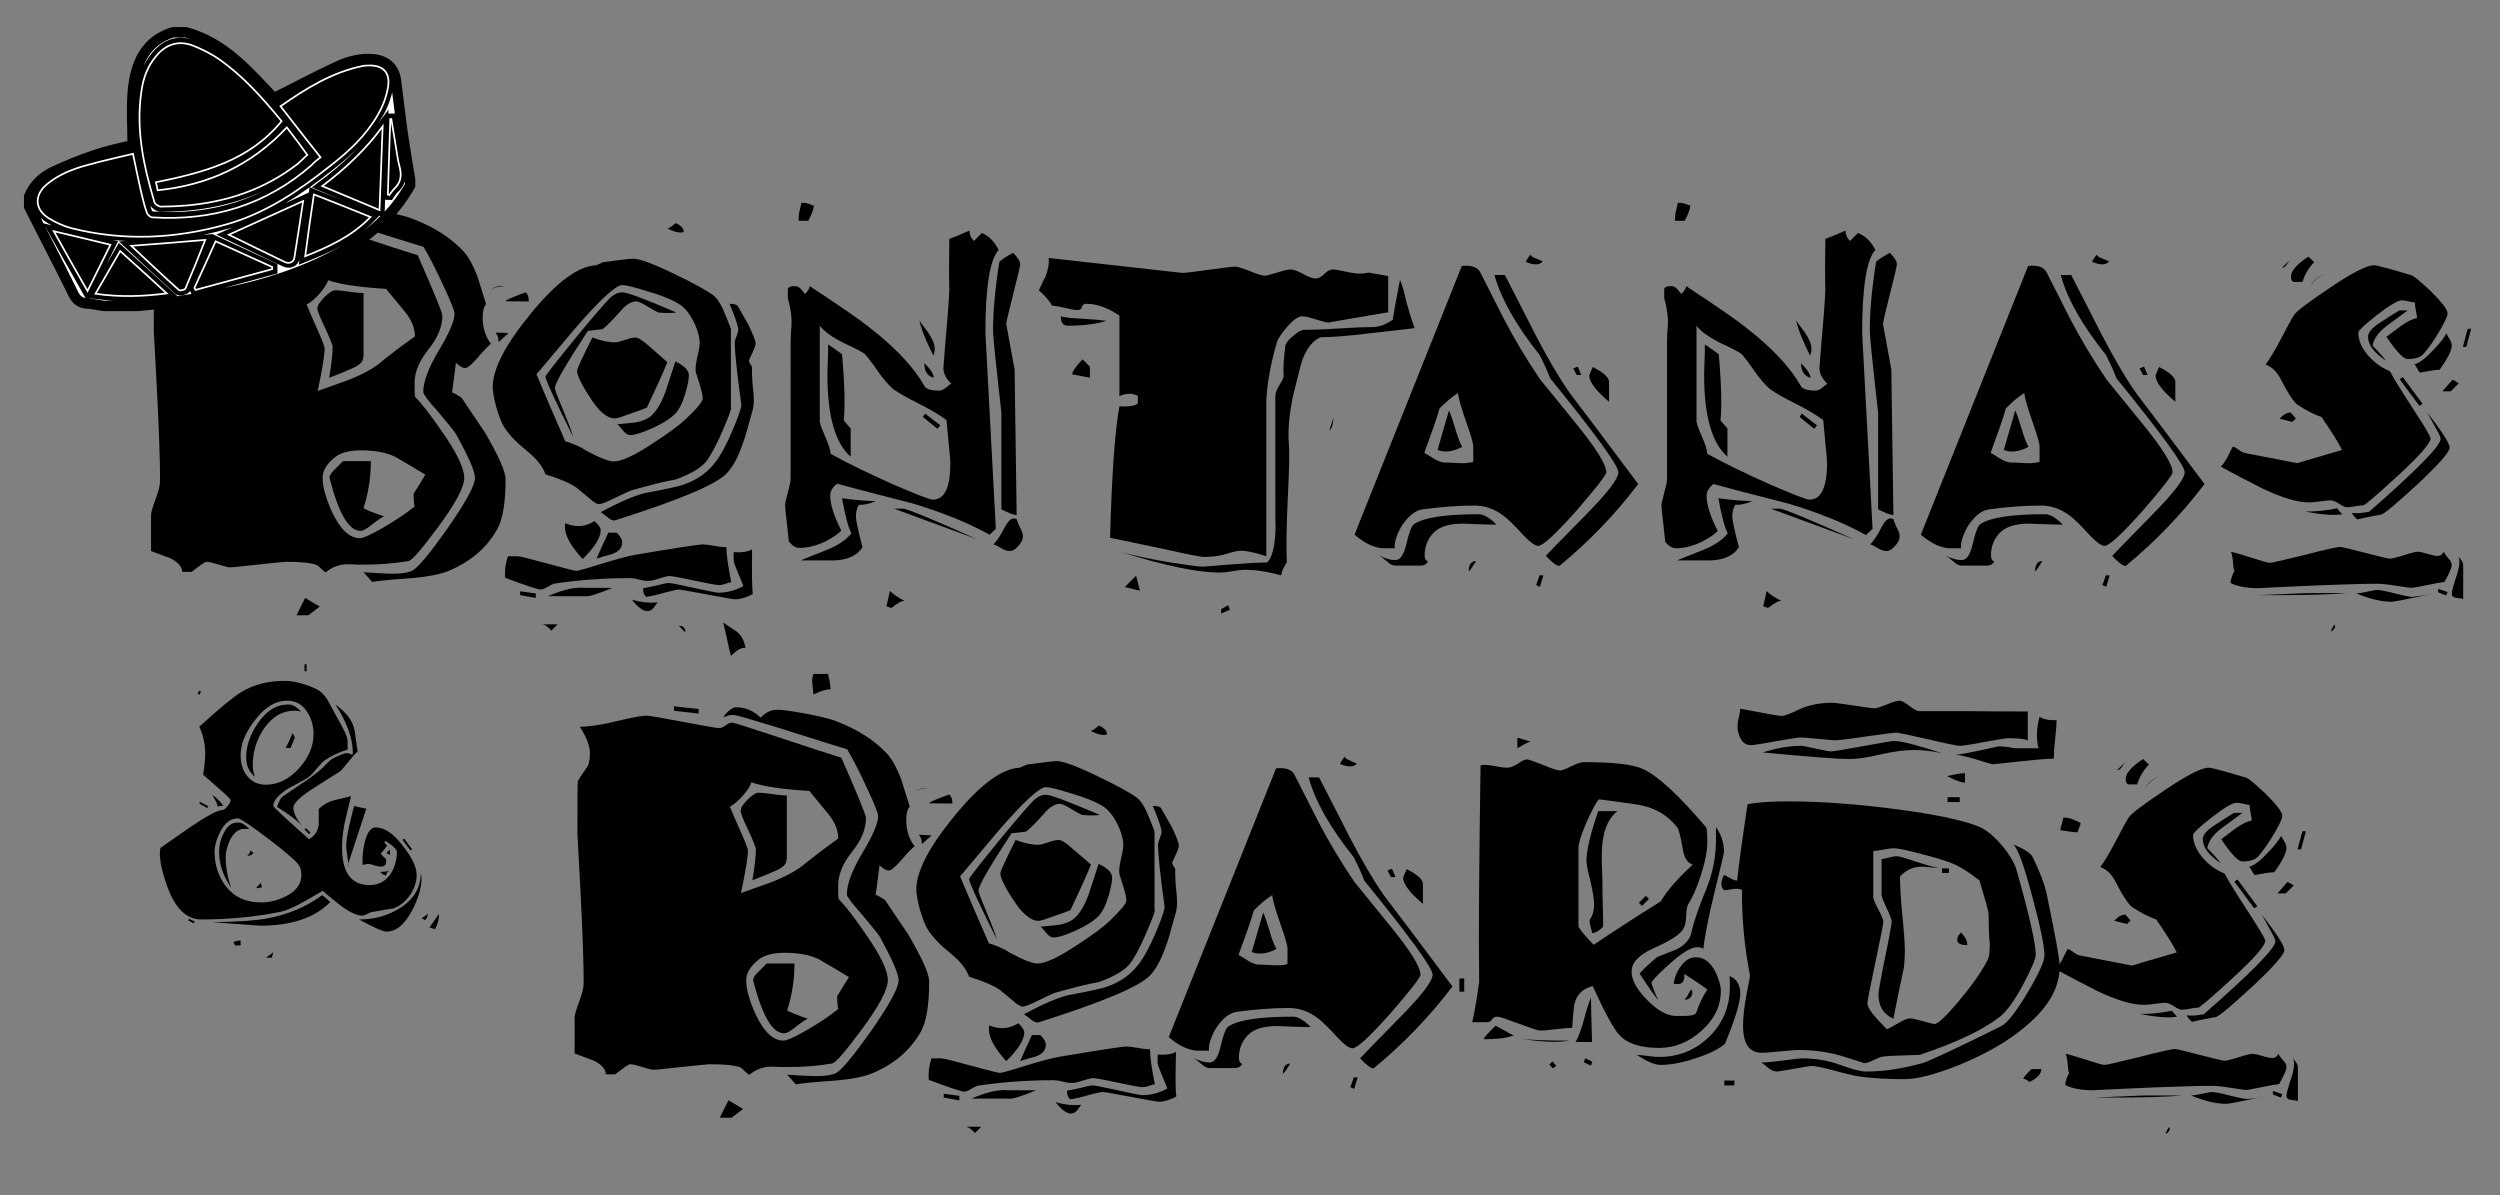 <?xml version="1.0" encoding="utf-8"?>
<!-- Generator: Adobe Illustrator 25.1.0, SVG Export Plug-In . SVG Version: 6.00 Build 0)  -->
<svg version="1.1" xmlns="http://www.w3.org/2000/svg" xmlns:xlink="http://www.w3.org/1999/xlink" x="0px" y="0px"
	 viewBox="0 0 720 344.2" style="enable-background:new 0 0 720 344.2;" xml:space="preserve">
<rect x="0" y="0" width="720" height="344.2" fill="#808080" stroke="none"/>
<style type="text/css">
	.st0{display:none;}
	.st1{fill:#FFFFFF;stroke:#000000;stroke-width:3;stroke-miterlimit:10;}
	.st2{stroke:#FFFFFF;stroke-width:0.5;stroke-miterlimit:10;}
</style>
<g id="_x26_" class="st0">
</g>
<g id="Botanas">
	<g>
		<g>
			<path d="M133.7,137.6c0,2.7-2.5,7.4-7.6,14.3c-4.7,6.3-7.5,9.6-8.5,9.7c-4.3,0.7-8.3,1-12,1c-0.8,0-1.8,0-2.9,0
				c-1.2-0.1-2-0.1-2.4-0.1c-2.5,0-4.7,0.8-6.4,2.3c-0.3,0-0.7-0.3-1.3-0.9c-0.6-0.6-1-1-1.2-1.1c-1.6-0.7-4.6-1-9.1-1
				c-0.6,0-3.2,0.3-8,0.8c-4.7,0.5-7.4,0.8-8.1,0.8c-0.5,0-1.6-0.3-3.2-0.8c-1.6-0.5-2.8-0.8-3.5-0.8c-0.5,0-1.9,1-4.3,2.9h-2.7
				c-0.1-1.5-1.2-2.8-3.4-3.9c-1.9-0.7-3.7-1.4-5.6-2.1v-10.5c0-0.5,0.4-2,1.3-4.4c0.9-2.4,1.3-4.2,1.3-5.3c0-5.8-0.3-14.5-0.9-26.1
				c-0.6-11.6-0.9-17.1-0.9-16.7c0-9.2,0-14.3,0.1-15.3c0.1-0.4,0.9-1.7,2.5-3.9c0.7-0.8,1-2.3,1-4.3c0-2.1-1-4.6-2.9-7.6
				c2.6,0,6.1-0.5,10.6-1.6c4.5-1.1,7.4-1.6,8.7-1.6c0.6,0,4,0.6,10.4,1.8c6.3,1.2,9.8,1.8,10.5,1.8c0.5,0,1.1-0.3,1.8-0.8
				c0.7-0.5,1.3-0.8,1.8-0.8c0.5,0,4.5,1.3,12.1,3.8c10.2,3.4,16.7,5.5,19.4,6.3c4.7,10.7,7.1,16.5,7.1,17.4c0,3.1-1.3,6.4-4,9.7
				c-2.7,3.4-4,6.6-4,9.7c0,1.8,0,3.1,0.1,3.9c1.8,1.9,4.4,5.1,7.6,9.8C131.6,130.4,133.7,134.9,133.7,137.6z M79.2,60.9l-7.1-0.8
				v-1.3l7.1,0.8V60.9z M75.4,37.5l-1.9-2C74.8,35.5,75.4,36.2,75.4,37.5z M92.1,174.7c-0.8,0.6-1.9,1.4-3.3,2.5h-3.4
				c0.6-1.2,1.4-2.9,2.5-5C88.8,172.7,90.1,173.6,92.1,174.7z M145.6,138c0,6.8-0.8,11.7-2.5,14.6c-3.1,5.4-7.8,9.3-14.1,11.9
				c-2.3,0.9-5.7,1.6-10.4,2c-5.9,0.4-9.7,0.8-11.4,1.1l-2.5-2.8c2.4,0.2,4.7,0.3,7.1,0.4c2.8,0.1,5-0.1,6.6-0.7
				c1.6-0.5,5-4.6,10.4-12.2c5.3-7.6,8-12.5,8-14.7c0-1.8-1.8-5.9-5.4-12.5c-0.5-0.8-2.3-3-5.3-6.6c-2.8-3.1-4.2-5-4.2-5.6
				c0-3,1.5-7,4.5-12c3-5,4.5-8.5,4.5-10.6c0-0.8-1-3.3-3-7.6c-2-4.3-3.9-8.2-5.9-11.6c-2.3-0.7-8.9-2.7-19.8-6.2
				c-7.9-2.4-12.2-3.7-13-3.7c-0.7,0-1.3,0.1-1.8,0.3c-0.5,0.2-0.9,0.3-1.1,0.3c1.4-1.9,2.7-2.8,3.7-2.8c2.7,0,5.1,1,7.1,3
				c1.3-1.5,2.9-2.3,4.8-2.3c1.2,0,3.7,0.3,7.4,1c4.4,0.8,7.5,1.5,9.5,2.3c6.3,2.4,11.2,5.6,14.8,9.5c1.4,1.6,2.7,4,3.9,7.1
				c0.8,2.7,1.7,5.3,2.5,8c-0.7,0.8-1,2.1-1,3.8c0,3,0.8,5.6,2.4,7.6c-0.4,0.3-1.8,1.6-4,4.2c-1.7,1.9-2.8,2.8-3.4,2.8
				c-0.8,0-1.6-0.5-2.7-1.5c-0.1,1.1-0.5,3.9-1.1,8.5c0.8,0.3,1.6,0.8,2.7,1.5c2.2,3.3,4.4,6.6,6.6,9.8
				C143.5,131.1,145.6,135.7,145.6,138z M92.7,41.9c-1.1-0.2-2.5,0.6-4.2,2.3c-0.3-1-0.6-2.6-1.1-4.8c-0.5-2.2-0.9-3.8-1.1-4.8
				c1.3,0.9,2.7,1.8,4,2.7C91.7,38.4,92.5,40,92.7,41.9z M119.5,96.9c0-2.4-0.9-4.6-2.7-6.9c-1.8-2.2-3.7-4.5-5.6-6.8
				c-7.8-0.5-13.4-1.3-16.7-2.5c-0.3,1-1.1,2.3-2.5,3.9c-1.4,1.6-2.7,2.6-3.7,3.1c0.5,1.3,1.6,3.8,3.2,7.4c1.3,2.9,2,4.7,2,5.3
				c0,1.9-0.7,6-2,12.2c3-1.1,6.1-2.2,9.2-3.3c3.5-1.4,6.3-2.9,8.3-4.4C111.6,102.7,115.1,100,119.5,96.9z M104.6,102.8
				c0.1,1.3-1,2.4-3.2,3.3c-2.2,1-4.4,1.9-6.6,2.7c0.7-4.1,1-7.1,1-8.8c0-0.6-0.7-2.4-2.2-5.6c-1.5-3.1-2.2-5-2.2-5.6
				c0-0.8,0.7-1.8,2-3.2c1.3-1.3,2.4-2,3.2-2c0.6,0,1.9,0.1,3.9,0.4c2,0.3,3.4,0.4,4.2,0.4V102.8z M122.5,136.7
				c-2.9-1.8-5.9-3.5-8.8-5.2c-2.5-1.2-5.8-1.8-9.7-1.8c-3.2,0-5.6,0.6-7.3,1.8c-2.5,1.9-3.8,4-3.8,6.1c0,2.5,0.9,5.9,2.8,10
				c2.4,5,5,7.4,8,7.4c0.9,0,3.1-1,6.6-3c3.4-2,6.5-4,9.1-6.1c-0.2-1.1-0.3-2.3-0.3-3.7C119.9,141,121.1,139.1,122.5,136.7z
				 M110.6,148.7c-0.7,0.3-2,1.2-3.9,2.7c-1.3,1-2.3,1.5-2.8,1.5c-3.5,0-6.4-5.1-9-15.3c0-0.6,0.4-1.3,1.3-2.2
				c0.9-0.9,1.7-1.7,2.6-2.6h8c0,4.7-0.7,9.2-2.1,13.5C105.3,146.8,107.3,147.6,110.6,148.7z M117.2,53.8c-1.2,0-2.8,0.5-4.9,1.5
				c0,0.2-0.1-0.7-0.3-2.7c-0.2-1.2-0.1-2.2,0.3-3.2h4.2c0,0.3,0.1,0.9,0.4,1.9C117.1,52.4,117.2,53.2,117.2,53.8z M146.4,96
				l-2.8,2.5c0-1.2-0.3-2.1-0.9-2.7C145.1,95.8,146.3,95.9,146.4,96z"/>
			<path d="M145.5,82.5c-1.3-0.2-2.7,0.1-4,0.8C142.8,82.4,144.1,82.1,145.5,82.5z M210.6,117.4c0,0.6-0.8,2.7-2.3,6.2
				c-1.5,3.5-2.9,6.3-4.2,8.3c-1.4,2.4-4.6,4.4-9.5,6.2c-3,0.5-7.4,1.6-13,3.2c-0.4,0.2-2.1,0.9-4.9,2.3c-2.2,1.1-3.6,1.6-4.2,1.6
				c-0.6,0-1.6-0.6-2.9-1.8c-2.2-1.8-3.4-2.8-3.5-2.9c-1.8-1.3-4.8-2.6-9-3.9c-0.8-2.3-2.6-4.5-5.3-6.7c-3.1-2.5-5.3-4.8-6.6-6.9
				c-0.8-1.3-1.6-3.4-2.4-6.2c-0.6-2.4-0.9-4.2-0.9-5.3c0-5.2,3.6-12.2,10.9-21.1c7.5-9.2,13.8-13.8,18.9-14c0.4-0.2,1.1-0.5,2-0.9
				c0.9-0.1,2.5-0.3,4.8-0.6c2-0.3,3.3-0.4,3.9-0.4c1.7,0,5.6,1.4,11.6,4.3c5.6,2.7,9.5,4.8,11.5,6.3c0.9,0.7,1.8,2,2.7,3.9
				c0.8,1.9,1.6,3.8,2.3,5.7V117.4z M152.3,86.8c-4,0-6.2,0-6.8-0.1c0.6-0.5,2.6-1.3,5.9-2.5C152,84.7,152.3,85.6,152.3,86.8z
				 M210.6,167.7c-0.3,0-0.8,0.1-1.6,0.4c-0.8,0.3-1.5,0.4-2,0.4c-0.6,0-2.9-0.4-7.1-1.3c-4.1-0.9-6.5-1.3-7.1-1.3
				c-0.4,0-1.4,0.2-2.9,0.7c-1.5,0.5-2.6,0.7-3.3,0.7c-0.6,0-1.5-0.1-2.6-0.4c-1.1-0.3-2-0.4-2.5-0.4c-7.4,0-14.7,0.5-22,1.6
				c-0.3,0.1-0.9,0.4-1.8,0.9c-0.8,0.5-1.5,0.8-2,0.8c-0.7,0-4.1-1.1-10.2-3.4c-0.2-2.2,0.1-4.3,0.8-6.2h2.8c0.6,0,3.4,0.7,8.5,2.1
				c5.1,1.4,7.9,2.1,8.4,2.1c0.4,0,2.7-0.6,6.8-1.9c4.5-1.4,7.9-2.3,10-2.7c11.9-2,18.4-3,19.6-3c0.6,0,1.7,0.1,3.3,0.4
				c1.6,0.3,2.8,0.4,3.5,0.4C209.2,159.8,209.7,163.1,210.6,167.7z M154.3,172.2l-4.5-0.8v-1.1l4.5,0.6V172.2z M202.4,114.7
				c0-0.7-0.3-2-0.9-4c-0.6-2-1-3.2-1.1-3.5c-0.2-1,0-2.6,0.5-4.7c0.5-2.1,0.7-3.5,0.6-4.3c-0.2-1.9-0.8-3.8-1.9-5.9
				c-1.1-2.1-2.3-3.5-3.5-4.4c-1.9-1.3-5.1-2.7-9.6-4c-3.8-1.2-6.2-1.8-7.3-1.8c-1.8,0-6.3,4.1-13.5,12.4
				c-3.8,4.5-7.5,8.9-11.2,13.3c1.9,4.5,4.6,10.9,8.3,19.3c1.3,0.3,2.9,1,4.8,1.9c0.8,0.6,2.2,1.3,4.2,2.3c2.4,1.1,4,1.6,4.9,1.6
				c2.4,0,6.4-1.9,11.9-5.6c4-2.6,7-4.8,9-6.7C200.8,117.6,202.4,115.6,202.4,114.7z M160.6,179.8l-1.8,1.8c-1.1-1.2-2-1.8-2.8-1.8
				H160.6z M194.8,90c-1.3,0.2-3.1,0.2-5.2,0c-0.5-0.2-1.6-0.8-3.4-1.9c-1.3-0.8-2.4-1.3-3-1.3c-1.3,0-2.9,0.9-4.5,2.8
				c-2.4,2.7-4.1,4.4-5.2,5.2c-0.9,0.1-2.3,0.3-4.2,0.5c-6.3,9.6-9.5,15.1-9.5,16.5c0,0.4,0.7,2.3,2.1,5.6c1.6,3.9,2.7,6.7,3.2,8.5
				c-5.3-10.7-8-16.5-8-17.4c0-0.3,2.2-3.2,6.6-8.6c4.6-5.7,8.5-10.3,11.5-13.6c1.3-1.4,2.7-2.1,3.9-2.1
				C180.5,84.1,185.7,86.1,194.8,90z M176.4,169.3c-4.3,1.8-6.9,2.6-8,2.4h-10.6c4.3-1.9,7.9-2.7,10.7-2.4H176.4z M173,152.7
				c0,2.1-1.7,4.9-5.2,8.3c-3.4-3.7-5.1-6.8-5.1-9.2c0-0.4,0-0.8,0.1-1.1c1.2,0.5,2.4,0.8,3.7,0.8c1.7,0,3.2-0.5,4.7-1.4
				C172.4,151.1,173,152,173,152.7z M192.2,104.3c-1.2,3-3.2,7.4-5.9,13.1c-0.1,0.1-1.7,0.7-4.9,1.8c-2.2,0.8-3.6,1.3-4.3,1.3
				c-2.3,0-4.8-2.1-7.4-6.4c-2.4-3.6-3.5-6.1-3.5-7.3c0-0.6,1.5-3.8,4.4-9.6c2.4,0.9,4.5,1.4,6.6,1.4c0.4,0,1.3-0.2,2.8-0.7
				c1.4-0.5,2.4-0.7,3-0.7c0.8,0,2.2,0.9,4.3,2.8C190.4,102.7,192.1,104.2,192.2,104.3z M179.2,156.2c0,1.6-1,2.7-3,3.4
				c-1.5,0.4-3,0.8-4.4,1.3c0.7-1.6,1.8-4.1,3.4-7.5h2.4C178.6,154.4,179.2,155.3,179.2,156.2z M217.6,98.9c0,0.6-0.3,1.4-0.8,2.5
				c-0.4,0.8-0.8,1.6-1.1,2.4c-0.1,0.2,0.2,0.8,0.9,1.9c-0.1,1,0,2.5,0.1,4.5c0.3,2.5,0.4,4.2,0.4,5c0,1.4-0.2,2.6-0.5,3.5
				c-1.4,5.2-2.3,8.2-2.7,9.1c-1.2,3.5-2.6,6.3-4.3,8.2c-2.7,3.3-13.6,7.9-32.6,13.9c-0.6,0-1.3-0.3-2.1-1c-1.1-0.8-1.7-1.3-1.9-1.4
				c6.1-3.3,10.6-5.1,13.3-5.6c5.5-1,9-1.8,10.5-2.3c3.8-1.3,6.8-3.4,9-6.2c1.7-2.1,3.4-5.3,5.2-9.5c1.7-4,2.5-6.4,2.5-7.4
				c-1.3-9.4-1.9-15.4-1.9-17.8c0-0.4,0.2-1.1,0.6-2.1c0.4-1,0.5-1.6,0.4-2c-0.3-1.7-1.2-4-2.5-7.1c1.3,0,2.1,0.2,2.4,0.7
				c0.3,0.5,1.3,2.3,3.2,5.6C216.9,96.5,217.6,98.1,217.6,98.9z M198.4,108.1c0,1-0.3,2.7-1,5.1c-0.8,2.8-1.8,4.7-2.8,5.8
				c-1.3,1.4-3.6,2.9-6.9,4.4c-2.9,1.3-5,1.9-6.1,1.9c-0.7,0-1.3-0.3-1.9-1c-1.1-1.3-1.7-2-1.9-2.1c1.6-0.2,3.2-0.3,4.9-0.5
				c2.1-0.3,3.7-1,4.8-1.9c1.6-1.4,3-3.8,4.2-7.1c0.9-2.9,1.9-5.7,2.8-8.6C197.1,105.3,198.4,106.7,198.4,108.1z M189.4,173.5
				c-0.4,0.5-0.8,1-1.1,1.5c-0.6,0.7-1.2,1-1.9,1c-1.2,0-2.7-1.1-4.4-3.3C184.7,173.5,187.1,173.7,189.4,173.5z M216.8,171.1
				c-1.9,1-3.5,1.5-5.1,1.5c-0.6,0-3.3-0.5-8.1-1.4c-4.8-0.9-7.5-1.4-8.1-1.4c-0.5,0-1.8,0.3-3.8,0.8c-2.4,0.7-4.2,1.1-5.6,1.3
				c-0.6-0.5-0.9-1.3-0.9-2.5c0.8-0.1,2.2-0.4,4-0.8c1.8-0.5,3-0.7,3.5-0.7c0.6,0,2.9,0.5,7.1,1.4c4.1,0.9,6.5,1.4,7.1,1.4
				c2.4,0,4.8-0.6,7.2-1.9c0-0.1-0.5-1.3-1.5-3.7c-0.8-1.9-1.3-3.1-1.3-3.8V159c2.4,0.2,4.2-0.1,5.3-0.8
				C216.5,165.3,216.6,169.6,216.8,171.1z M196.9,66.8c-0.9,0.4-2.5,0.1-4.7-1c0.4,0,1.2-0.5,2.3-1.5c0.4,0,0.9,0.3,1.5,0.8
				C196.6,65.5,196.9,66.1,196.9,66.8z"/>
			<path d="M287.6,72c-2.5,2.7-3.8,10.6-3.8,23.9l3,56.4L285,154c-6.1-3.4-13.5-6.4-22.1-9c-7.3-1.9-14.6-3.7-21.8-5.7
				c-1.3,1-2,2.1-2,3.4c0,2.6,1.1,6,3.2,10.1c-1,1.1-2.6,2.1-4.7,3.2c-2.6,1.2-5.1,1.8-7.3,1.8c-0.8,0-1.5-0.3-2.1-0.8
				c-0.3-0.3-0.7-0.7-1-1c-0.1-0.9-0.3-2.8-0.6-5.5c-0.3-2.7-0.5-4.4-0.5-5c0-0.6,0.3-1.8,0.8-3.7c0.5-1.9,0.8-3.1,0.8-3.8V99
				c0-0.3,0-1.4,0.1-3.4c0.2-1.7,0.2-3.2,0.1-4.5c-0.2-1.8-0.5-3.5-1-5.2c0-0.3,0-0.7,0-1.3c0-0.6,0-1.1,0-1.3
				c0.1-0.6,0.7-0.9,1.9-0.9c0.8,0,1.4,0.3,1.8,0.8c0.5,0.5,0.9,1,1.2,1.5c0.9-0.9,1.4-1.7,1.4-2.3c8.8,5.8,14.6,9.8,17.2,11.9
				c7.6,5.9,12.8,11.5,15.8,16.8c0.4,0.9,1.9,1.4,4.3,1.4c0.6,0,1.2-0.3,2-0.9c0.7-0.6,1.2-1,1.5-1.1c-1.5-1.4-2.3-2.9-2.3-4.5
				c0-0.3,0.2-2.9,0.6-7.7c0.5-5.5,0.9-10.4,1.1-14.6c-0.1-3.4-0.1-8.4,0-14.9c1.4-0.5,3.4-1.3,5.8-2.4c0,1.1,0.4,2.1,1.3,3l2.3-2.3
				C284.9,68,286.5,69.7,287.6,72z M234.4,59.2c0,0.8-0.5,2.3-1.6,4.4h-2.8c0-1.2,0.1-2.3,0.4-3.4c0.3-1.1,0.4-1.7,0.4-1.8
				c0.9,0,1.7,0.1,2.4,0.4C233.8,59.1,234.2,59.2,234.4,59.2z M252.2,144.3c-1.6,0.8-3.2,1.1-4.8,1.1c-0.6,0.8-0.9,2-0.9,3.4
				c0,0.9,0.6,3.9,1.9,8.8c-1.5,2.4-4.3,3.7-8.3,3.8c-3.1,0-6.3,0-9.5,0c0.2-0.1,2.6-1.1,7.2-2.9c3.4-1.3,5.9-3,7.4-4.9
				c-0.9-1.7-1.8-5.1-2.7-10.1C247,144.1,250.2,144.3,252.2,144.3z M273.7,133.2c0-0.8-0.2-2.6-0.5-5.6c-0.3-3.3-0.5-5.5-0.6-6.6
				c-1.7-1.3-4.3-2.9-7.9-4.7c-3.6-1.8-6-3.2-7.4-4.2c-1.3-1.1-2.9-2.9-4.7-5.5c-1.8-2.6-3-4.1-3.5-4.6c-0.5-0.5-2.6-1.6-6.3-3.3
				c-3.3-1.7-5.5-3.3-6.7-4.9v27.3c-0.1,0.5,0.4,2,1.5,4.5c1.1,2.5,1.6,4.2,1.6,5.1c4.7,2.6,10.6,5.5,17.8,8.7
				c6.9,3,10.8,4.5,11.6,4.5C272.1,143.9,273.7,140.4,273.7,133.2z M245.1,131.6c-4.5-3.8-6.8-11.6-6.8-23.5c0-0.4,0-1.7,0.1-3.9
				c0.1-2.1,0.1-3.8,0.1-5c1,0.7,2.4,1.6,4,2.8c0.8,9,0.9,15.4,0.5,19.1c0.4,0.5,1.1,1.3,2,2.3V131.6z M260.6,173.1
				c-0.7-0.2-2,0.5-3.9,2l-1.4-0.5l1-4.4C257.2,171.1,258.6,172.1,260.6,173.1z M281.4,155.3l-23.9-8.8h2.5
				C260.9,146.4,268.1,149.3,281.4,155.3z M268.8,102.4c-2-4-3.4-7.3-4-10.1c0,0.1,0.8,1.2,2.4,3.3c1.3,1.9,2,3.5,2,4.9
				C269.2,101.1,269.1,101.7,268.8,102.4z M270.8,122.5l-0.8,1l-4.2-3.4l0.6-1L270.8,122.5z M268.9,108.8c-1.8-0.5-2.7-1.9-2.7-4.2
				C268.1,106.4,268.9,107.8,268.9,108.8z M293.8,76.1c0,0.6-0.7,3.5-2,8.6c-1.3,5.2-2,8.1-2,8.6c0,0.1,0.8,4.5,2.4,13.1l0.6,41.9
				c-0.7,0.1-2.1-0.5-4.4-1.6v-27.8c-0.1-0.7-0.5-4.6-1.3-11.9c-0.8-7.2-1.1-11.1-1.1-11.7c0-5.7,0.6-12.3,1.8-19.8
				c0.3-0.5,1.6-1.4,4-2.7C293.2,74.3,293.8,75.3,293.8,76.1z M294.6,154.4c0,0.9-0.4,1.9-1.3,2.8c-0.8,1-1.7,1.5-2.5,1.5
				c-0.8,0-1.6-0.3-2.4-0.8c-1.2-0.7-1.9-1.1-2.3-1.1c1.1-1.1,2.2-2.8,3.4-5.2c0.8-1.5,1.7-2.3,2.5-2.3c0.3,0,0.5,0.1,0.9,0.3
				c0,0.4,0.3,1.2,0.8,2.2C294.3,152.9,294.6,153.7,294.6,154.4z"/>
			<path d="M399.4,90c-11.3,1.9-16.9,2.9-16.8,2.9c-0.5,0-1.7-0.3-3.6-0.9c-1.9-0.6-3.2-0.9-4-0.9c-1,0-2.4,0.9-4.1,2.8
				s-2.8,3.5-3.2,4.8c-1.8,6.3-2.8,11.9-3,16.7v44.8c-3.3-1.1-5.8-1.6-7.4-1.6c-0.8,0-2.1,0.3-4,0.9c-1.9,0.6-4.1,0.9-6.6,0.9
				c-0.8,0-4.4-0.7-10.7-2.1c-7.9-1.7-13.3-2.8-16.3-3.4c0.5-18.3,1.4-31,2.7-37.9c2.7,0.2,4.5-0.1,5.3-0.8V114
				c-1.6-0.8-3.4-0.8-5.3,0.1V90.9c-3.4-2.3-6.5-3.4-9.5-3.4c-0.8,0-1.2,0.3-1.3,0.9c-0.1,0.6-0.6,0.9-1.3,0.9
				c-0.7,0-1.9-0.2-3.5-0.6c-1.7-0.4-2.9-0.6-3.8-0.7c-0.7-1.2-1.9-2.7-3.8-4.4c0.6-1.3,1.2-2.7,1.9-3.9c0.8-2.1,1.1-3.9,0.9-5.4
				l38.5,4.3c0.8,0,3.3-0.3,7.6-0.9c4.3-0.6,6.8-0.9,7.6-0.9c0.7,0,2.1,0.4,4.3,1.3c2.2,0.9,3.6,1.3,4.2,1.3c0.5,0,1.7-0.3,3.6-0.9
				c1.9-0.6,3.2-0.9,4-0.9c0.7,0,1.8,0.4,3.5,1.3c1.6,0.9,2.8,1.3,3.6,1.3c0.8,0,1.6-0.4,2.5-1.3c0.9-0.9,1.7-1.3,2.5-1.3
				c0.5,0,1.7,0.2,3.5,0.6c1.8,0.4,3.3,0.6,4.4,0.6c0.8,0,1.6-0.1,2.3-0.3l5.7,1V90z M318.6,92.4c-2.7,0.9-6.4,1.4-11.1,1.4
				c-1.3,0-2-0.9-2-2.7c1.1,0.3,3.2,0.6,6.4,0.7C315.1,92,317.3,92.2,318.6,92.4z M314,108.8l-5.2-1c0-0.8,1-2.3,3-4.3l2.1,2.1
				V108.8z M407.4,94.5c-1.3,0.2-6,0.7-13.9,1.6c-5.6,0.7-10,1-13.1,1c-2.2,0.9-3.9,3-5.2,6.2c-0.2,0.3-0.8,2.7-1.9,7.1
				c-1.8,6.6-2.5,12.5-2.1,17.7c0.2,1.9,0.1,6.9-0.3,15c-0.4,8.4-0.5,14.7-0.3,18.8c-1.1,1.8-1.6,3-1.6,3.8c-4-1.1-7.5-1.6-10.5-1.6
				c-0.7,0-1.9,0.1-3.5,0.4c-1.7,0.3-2.9,0.4-3.7,0.4c-6.5,0-15.9-2-28.4-5.9c3.3,0.9,7.8,1.9,13.6,2.9c5.3,0.8,8.6,1.3,10,1.3
				c0.1,0,2.6-0.2,7.4-0.6c4.9-0.4,8.5-0.6,11-0.6c1.5-1.3,2.4-4.9,2.5-10.7c-0.1,1.9-0.1-2.6-0.1-13.6v-23.7c0-0.8,0.4-1.7,1.1-3
				c0.8-1.2,1.2-2.1,1.3-2.6c-0.2-2,0-5,0.5-9c0.3-0.8,1.1-1.8,2.4-2.8c1.3-1.1,2.2-1.6,2.9-1.6c2.2,0,5.5-0.1,10-0.4
				c4.5-0.3,7.7-0.4,9.7-0.4c1.9,0,3.9-0.7,5.9-2.1c0.4-2.6,1.1-6.4,2.1-11.5c0.6,1.3,1.2,3.4,1.9,6.6
				C406,90.4,406.8,92.9,407.4,94.5z M328.3,170.1c-0.3,0-1.1-0.2-2.2-0.5c-1.1-0.3-1.9-0.5-2.2-0.5l3.3-3.3L328.3,170.1z
				 M354.2,175.6l-2.5,1.1v-1.3l2-1.1L354.2,175.6z M384,120c0,2-0.4,3.4-1.1,4c0-0.3,0.2-1,0.6-2C383.8,121,384,120.3,384,120z"/>
			<path d="M462.6,136c0,0.8-2.9,4.5-8.6,11.1c-6,6.7-9.6,10.1-11,10.1c-0.9,0-2.3-1-4.2-3c-2.6-2.9-4.5-4.7-5.7-5.6
				c-2.6-2-5.4-3-8.5-3c-4.6,0-9.6,0.4-14.9,1.1c-2.2,0.3-4.2,2-6.1,4.9c-1.5,2.7-2.1,4.8-1.9,6.3h-2.8c-2.6,0.1-5.6-1.2-8.8-3.9
				l30.9-77.4c2.7-0.3,4.5,0.3,5.3,1.8c2.3,4.5,4.5,8.9,6.8,13.4c3,5.8,6.5,11.6,10.4,17.4c3.5,4.2,6.9,8.5,10.4,12.8
				C459.7,129.1,462.6,133.8,462.6,136z M431,151.1c-2-2-3.7-3-5-3c-9.6,0-15.8,0.9-18.7,2.8c-0.8,0.5-1.5,2.5-2.3,5.9
				c-0.7,3-1.7,4.5-3.2,4.5c-1.3,0-2.9-0.4-4.5-1.3c0.3,0.2,1.1,0.8,2.3,1.8c0.8,0.8,1.6,1.1,2.3,1.1h7.1c0.8,0,1.5-0.2,1.8-0.6
				c0.4-0.4,0.5-0.6,0.4-0.6c-0.6-0.3-0.9-0.8-0.9-1.8c0-2.4,0.8-4.6,2.5-6.4c1.7-1.8,4.5-2.7,8.6-2.7
				C427.8,151.1,431,151.1,431,151.1z M424.3,133v-4.5c0-0.7-0.6-2.9-1.9-6.6c-1.4-4-2.3-6.9-2.5-8.7c-1.5,0.9-3.3,2.4-5.3,4.4
				c-0.8,2.9-2.3,7.1-4.4,12.8c1,0.6,2,1.2,2.9,1.8c1.3,0.7,2.2,1,2.9,1c0.3,0,1.2,0,2.6,0.1c1.4,0.1,2.5,0.1,3.2,0.1
				C422.9,133.3,423.8,133.2,424.3,133z M421.1,128.7c-2.6,1.4-5,1.7-7.1,0.9c0.8-2.7,1.9-6.5,3.3-11.4c0.5,1.1,1.1,2.8,1.8,5.2
				C419.8,125.8,420.5,127.6,421.1,128.7z M425.1,161.6c-1.4,0-2.1,1-2.1,3C423.5,164.1,424.2,163.1,425.1,161.6z M471.8,139.4
				c-6.5,8.6-14.1,16.5-22.7,23.6c-0.8,0-2.1-1-3.9-2.9c0.2-0.3,4-4.2,11.4-11.7c6.3-6.4,9.5-10.5,9.5-12.4c0-1.9-6.6-11-19.7-27.1
				c-0.5-1.5-1.5-3.7-3-6.7c-6.8-8.5-11.1-16.2-13-23h3c2.9,5.6,5.8,11.3,8.7,17c3.6,6.9,6.9,12.6,10,17
				C456.8,119.4,463.4,128.1,471.8,139.4z M444.3,75.3c-0.9,1.1-2.6,1.1-4.9,0.1c0.2-0.4,0.6-1.1,1.4-2.1c0,0.3,0.4,0.7,1.2,1
				C442.8,74.6,443.5,74.9,444.3,75.3z M444.5,165.7l-1,3.3l-1.1-0.5l1-2.8H444.5z M455.4,108h-1.3l-1-1.9l1.3-0.5L455.4,108z
				 M463.4,115.7c-3.8-3.2-5.7-5.7-5.7-7.6l1-2.4c3.2,1.6,4.8,3.1,4.7,4.4V115.7z"/>
			<path d="M540.1,72c-2.5,2.7-3.8,10.6-3.8,23.9l3,56.4l-1.9,1.8c-6.1-3.4-13.5-6.4-22.1-9c-7.3-1.9-14.6-3.7-21.8-5.7
				c-1.3,1-2,2.1-2,3.4c0,2.6,1.1,6,3.2,10.1c-1,1.1-2.6,2.1-4.7,3.2c-2.6,1.2-5,1.8-7.3,1.8c-0.8,0-1.5-0.3-2.1-0.8
				c-0.3-0.3-0.7-0.7-1-1c-0.1-0.9-0.3-2.8-0.6-5.5s-0.5-4.4-0.5-5c0-0.6,0.3-1.8,0.8-3.7c0.5-1.9,0.8-3.1,0.8-3.8V99
				c0-0.3,0-1.4,0.1-3.4c0.2-1.7,0.2-3.2,0.1-4.5c-0.2-1.8-0.5-3.5-1-5.2c0-0.3,0-0.7,0-1.3c0-0.6,0-1.1,0-1.3
				c0.1-0.6,0.7-0.9,1.9-0.9c0.8,0,1.4,0.3,1.8,0.8s0.9,1,1.2,1.5c0.9-0.9,1.4-1.7,1.4-2.3c8.8,5.8,14.6,9.8,17.2,11.9
				c7.6,5.9,12.8,11.5,15.8,16.8c0.4,0.9,1.9,1.4,4.3,1.4c0.6,0,1.2-0.3,2-0.9c0.7-0.6,1.2-1,1.4-1.1c-1.5-1.4-2.3-2.9-2.3-4.5
				c0-0.3,0.2-2.9,0.6-7.7c0.5-5.5,0.9-10.4,1.1-14.6c-0.1-3.4-0.1-8.4,0-14.9c1.4-0.5,3.4-1.3,5.8-2.4c0,1.1,0.4,2.1,1.3,3l2.3-2.3
				C537.3,68,539,69.7,540.1,72z M486.8,59.2c0,0.8-0.5,2.3-1.6,4.4h-2.8c0-1.2,0.1-2.3,0.4-3.4c0.3-1.1,0.4-1.7,0.4-1.8
				c0.9,0,1.7,0.1,2.4,0.4C486.3,59.1,486.7,59.2,486.8,59.2z M504.6,144.3c-1.6,0.8-3.2,1.1-4.8,1.1c-0.6,0.8-0.9,2-0.9,3.4
				c0,0.9,0.6,3.9,1.9,8.8c-1.5,2.4-4.3,3.7-8.3,3.8c-3.1,0-6.3,0-9.5,0c0.2-0.1,2.6-1.1,7.2-2.9c3.4-1.3,5.9-3,7.4-4.9
				c-0.9-1.7-1.8-5.1-2.7-10.1C499.5,144.1,502.7,144.3,504.6,144.3z M526.2,133.2c0-0.8-0.2-2.6-0.5-5.6c-0.3-3.3-0.5-5.5-0.6-6.6
				c-1.7-1.3-4.3-2.9-7.9-4.7c-3.6-1.8-6-3.2-7.4-4.2c-1.3-1.1-2.9-2.9-4.7-5.5c-1.8-2.6-3-4.1-3.5-4.6s-2.6-1.6-6.3-3.3
				c-3.3-1.7-5.5-3.3-6.7-4.9v27.3c-0.1,0.5,0.4,2,1.5,4.5c1.1,2.5,1.6,4.2,1.6,5.1c4.7,2.6,10.6,5.5,17.8,8.7
				c6.9,3,10.8,4.5,11.6,4.5C524.5,143.9,526.2,140.4,526.2,133.2z M497.6,131.6c-4.5-3.8-6.8-11.6-6.8-23.5c0-0.4,0-1.7,0.1-3.9
				c0.1-2.1,0.1-3.8,0.1-5c1,0.7,2.4,1.6,4,2.8c0.8,9,0.9,15.4,0.5,19.1c0.4,0.5,1.1,1.3,2,2.3V131.6z M513.1,173.1
				c-0.7-0.2-2,0.5-3.9,2l-1.4-0.5l1-4.4C509.6,171.1,511.1,172.1,513.1,173.1z M533.9,155.3l-23.9-8.8h2.5
				C513.4,146.4,520.5,149.3,533.9,155.3z M521.3,102.4c-2-4-3.4-7.3-4-10.1c0,0.1,0.8,1.2,2.4,3.3c1.3,1.9,2,3.5,2,4.9
				C521.7,101.1,521.6,101.7,521.3,102.4z M523.3,122.5l-0.8,1l-4.2-3.4l0.6-1L523.3,122.5z M521.4,108.8c-1.8-0.5-2.7-1.9-2.7-4.2
				C520.5,106.4,521.4,107.8,521.4,108.8z M546.3,76.1c0,0.6-0.7,3.5-2,8.6s-2,8.1-2,8.6c0,0.1,0.8,4.5,2.4,13.1l0.6,41.9
				c-0.7,0.1-2.1-0.5-4.4-1.6v-27.8c-0.1-0.7-0.5-4.6-1.3-11.9c-0.8-7.2-1.1-11.1-1.1-11.7c0-5.7,0.6-12.3,1.8-19.8
				c0.3-0.5,1.6-1.4,4-2.7C545.7,74.3,546.3,75.3,546.3,76.1z M547.1,154.4c0,0.9-0.4,1.9-1.3,2.8c-0.8,1-1.7,1.5-2.5,1.5
				c-0.8,0-1.6-0.3-2.4-0.8c-1.2-0.7-1.9-1.1-2.3-1.1c1.1-1.1,2.2-2.8,3.4-5.2c0.8-1.5,1.7-2.3,2.5-2.3c0.3,0,0.5,0.1,0.9,0.3
				c0,0.4,0.3,1.2,0.8,2.2C546.8,152.9,547.1,153.7,547.1,154.4z"/>
			<path d="M625.7,136c0,0.8-2.9,4.5-8.6,11.1c-6,6.7-9.6,10.1-11,10.1c-0.9,0-2.3-1-4.2-3c-2.6-2.9-4.5-4.7-5.7-5.6
				c-2.6-2-5.4-3-8.5-3c-4.6,0-9.6,0.4-14.9,1.1c-2.2,0.3-4.2,2-6.1,4.9c-1.5,2.7-2.1,4.8-1.9,6.3h-2.8c-2.6,0.1-5.6-1.2-8.8-3.9
				l30.9-77.4c2.7-0.3,4.5,0.3,5.3,1.8c2.3,4.5,4.5,8.9,6.8,13.4c3,5.8,6.5,11.6,10.4,17.4c3.4,4.2,6.9,8.5,10.4,12.8
				C622.8,129.1,625.7,133.8,625.7,136z M594.1,151.1c-2-2-3.7-3-5-3c-9.6,0-15.8,0.9-18.7,2.8c-0.8,0.5-1.5,2.5-2.3,5.9
				c-0.7,3-1.7,4.5-3.2,4.5c-1.3,0-2.9-0.4-4.5-1.3c0.3,0.2,1.1,0.8,2.3,1.8c0.8,0.8,1.6,1.1,2.3,1.1h7.1c0.8,0,1.4-0.2,1.8-0.6
				c0.4-0.4,0.5-0.6,0.4-0.6c-0.6-0.3-0.9-0.8-0.9-1.8c0-2.4,0.8-4.6,2.5-6.4c1.7-1.8,4.5-2.7,8.6-2.7
				C590.9,151.1,594.1,151.1,594.1,151.1z M587.4,133v-4.5c0-0.7-0.6-2.9-1.9-6.6c-1.4-4-2.3-6.9-2.5-8.7c-1.5,0.9-3.3,2.4-5.3,4.4
				c-0.8,2.9-2.3,7.1-4.4,12.8c1,0.6,2,1.2,2.9,1.8c1.3,0.7,2.2,1,2.9,1c0.3,0,1.2,0,2.6,0.1c1.4,0.1,2.5,0.1,3.2,0.1
				C586,133.3,586.9,133.2,587.4,133z M584.2,128.7c-2.6,1.4-5,1.7-7.1,0.9c0.8-2.7,1.9-6.5,3.3-11.4c0.5,1.1,1.1,2.8,1.8,5.2
				C582.9,125.8,583.6,127.6,584.2,128.7z M588.2,161.6c-1.4,0-2.1,1-2.1,3C586.6,164.1,587.3,163.1,588.2,161.6z M634.9,139.4
				c-6.5,8.6-14.1,16.5-22.7,23.6c-0.8,0-2.1-1-3.9-2.9c0.3-0.3,4-4.2,11.4-11.7c6.3-6.4,9.5-10.5,9.5-12.4c0-1.9-6.6-11-19.7-27.1
				c-0.5-1.5-1.5-3.7-3-6.7c-6.8-8.5-11.2-16.2-13-23h3c2.9,5.6,5.8,11.3,8.7,17c3.6,6.9,6.9,12.6,10,17
				C619.9,119.4,626.5,128.1,634.9,139.4z M607.4,75.3c-0.9,1.1-2.6,1.1-4.9,0.1c0.2-0.4,0.6-1.1,1.4-2.1c0,0.3,0.4,0.7,1.2,1
				C605.9,74.6,606.6,74.9,607.4,75.3z M607.6,165.7l-1,3.3l-1.1-0.5l1-2.8H607.6z M618.5,108h-1.3l-1-1.9l1.3-0.5L618.5,108z
				 M626.5,115.7c-3.8-3.2-5.7-5.7-5.7-7.6l1-2.4c3.2,1.6,4.8,3.1,4.7,4.4V115.7z"/>
			<path d="M704.9,90.3c0,0.8-0.8,2.4-2.3,5c-1.5,2.6-3,4.7-4.5,6.5c-0.9,1.1-2.5,1.6-4.7,1.6c-1.2,0-3.2-2.1-6.1-6.4
				c2.5-1.9,4-3,4.4-3.3c1.8-1.2,3.2-1.9,4.4-2.1c0-0.4-0.1-1.1-0.3-2c-0.2-0.9-0.3-1.7-0.3-2.5c-0.4,0-1-0.1-1.8-0.3
				c-0.8-0.2-1.4-0.3-2-0.3c-1.1,0-3.5,1.4-7.1,4.2c-3.6,2.8-5.4,4.5-5.4,5.1c0,2,0.8,4.1,2.5,6.2c1.7,2.1,3.9,3.8,6.6,4.9
				c0.9,1.8,3.2,5.5,6.9,11.2c3.2,4.9,4.8,7.6,4.8,8.2c0,1.3-3.1,4.9-9.3,10.6c-6.2,5.7-9.6,8.6-10,8.6c-0.5,0-1.2,0.1-2.3,0.3
				c-1.1,0.2-1.9,0.3-2.5,0.3c-0.4,0-1.2-0.3-2.2-1c-1.1-0.7-1.9-1-2.5-1c-0.5,0-1.5,0.1-3,0.3c-1.5,0.2-2.5,0.3-3.1,0.3
				c-3.4,0-7.8-1.3-13.3-3.9c-4.1-2.1-8.2-4.2-12.2-6.4c0.5-0.4,1.1-1.3,1.8-2.5c0.8-1.7,1.4-2.7,1.6-3.2c0.3-0.1,0.9,0.2,1.7,0.8
				c0.8,0.6,1.5,0.9,2,1c9.9,1.9,14.9,2.9,15,2.9c-0.2,0,4.1-1.3,12.8-3.8c-1.1-2.3-3.1-5.4-5.9-9.5c-1.9-0.6-4.3-1.8-7.3-3.8
				c-1.2-1.3-2.6-3.5-4.3-6.8c-1.1-2.3-2.6-3.8-4.5-4.5c1.2-1.6,2.6-4,4.3-7.2c2-3.8,3.3-6.2,3.9-7.1c0.6-1,3.9-3.5,10-7.6
				c6.6-4.5,10.9-6.7,13-6.7c0.9,0,4.5,1,10.9,2.9c0.7,0.3,2.5,1.8,5.4,4.5C703.2,87,704.9,89.1,704.9,90.3z M706.1,162.8
				c0,0.7-0.7,2.3-2.1,4.8c-0.9,0.1-2.6,0.4-5,0.9c-2.4,0.5-4,0.8-4.5,0.8c-0.5,0-1.7-0.2-3.7-0.5c-1.9-0.3-3.4-0.5-4.4-0.6
				c-1.9-0.2-8.3,0-19.1,0.4c-11.7,0.5-17.3,0.8-16.8,0.8c-3.4,0-6.1-0.5-8.1-1.5c0-0.9,0.4-2.1,1.1-3.5c-0.2-0.3-0.3-1.2-0.4-2.5
				c-0.1-1.3-0.3-2.4-0.6-3c1,0.2,3.1,0.8,6.2,1.8c2.8,0.9,4.5,1.4,5,1.4c0.6,0,4-0.8,10.1-2.3c6.1-1.6,9.5-2.3,10.1-2.3
				c0.5,0,2.9,0.6,7.2,1.7c4.3,1.1,6.7,1.7,7.2,1.7c0.5,0,1.8-0.3,4-1c2.1-0.7,3.5-1,4.1-1c0.5,0,1.4,0.2,2.7,0.6
				c1.3,0.4,2.2,0.6,2.7,0.6c0.7,0,1.1-0.1,1.4-0.4c0.3-0.3,0.5-0.6,0.6-0.8c0.1,0.3,0.5,0.9,1.4,2
				C705.8,161.4,706.1,162.2,706.1,162.8z M675.9,170.8c-4.1,0.4-10.7,0.6-19.8,0.6h-5.7l14.4-0.6H675.9z M661.2,120.5l-1,1
				l-3.7-0.9c1.1-1.2,2.1-1.8,3.2-1.8L661.2,120.5z M659.5,74.9c-0.3,0.4-0.7,0.9-1,1.4c-0.3,0.5-0.8,0.8-1.3,0.8L659.5,74.9z
				 M666.5,75.5c-1.6,1.6-2.7,3.5-3.4,5.7h-2.4c-0.6-0.1-0.9-0.6-0.9-1.6c0-1.6,1.7-3.5,5-5.7L666.5,75.5z M674.6,148.1
				c-2.2,0.4-5.8,0.2-10.7-0.8c2.5,0.1,5.6-0.2,9.3-0.9C673.2,146.6,673.6,147.2,674.6,148.1z M669.5,78.8c-1.7,0.8-3.1,2-4.2,3.7
				C666.2,80.9,667.6,79.6,669.5,78.8z M672.3,179.9c0.3,0.3,0.3,0.7,0,1.1c-0.3,0.5-0.7,0.8-1,0.8
				C671.4,181.4,671.7,180.8,672.3,179.9z M705.5,128.9c0,1.3-3.1,4.8-9.3,10.6c-6,5.5-9.4,8.4-10.4,8.7c-1.7,0.3-4,0.7-6.9,1.4
				c-1-0.9-1.5-1.6-1.5-1.9c1.1,0.2,2.7,0.1,4.9-0.3c13.7-12,20.6-19,20.6-21c0-0.5-0.5-1.6-1.5-3.3c-1.5-2.8-2.3-4.2-2.4-4.4
				C703.3,124.3,705.5,127.7,705.5,128.9z M700.8,171c-1,0.2-3.3,0.6-6.9,1.4c-2.9,0.6-4.6,0.9-5.2,0.9c-2.9,0-6.2-0.8-10.1-2.4
				c0.7,0,1.7-0.2,3.2-0.5c1.4-0.3,2.4-0.5,2.9-0.5c0.6,0,2.3,0.3,5,1c2.8,0.7,4.5,1,5,1C695.9,171.8,698,171.5,700.8,171z
				 M693.4,89.4c-2,1.5-4,3-6.1,4.5c-2.4,1.9-3.7,3.7-4,5.7c1.1,1,2.4,2.4,3.9,4.3c-3.5-2.3-5.2-4.6-5.2-6.9c0-1.2,1-2.4,2.9-3.7
				c1.9-1.3,4-2.6,6.1-3.9H693.4z M697.7,116.3l-0.9,0.6l-5.7-7.7l0.9-0.6L697.7,116.3z M706.1,99.6c0,1.3-1.2,3.7-3.5,6.9
				c-1.1,0-2.9,0.3-5.6,0.8c-0.3-0.2-0.5-0.5-0.8-1.1c-0.3-0.6-0.6-1-0.8-1.3c1.3-0.3,3.1-1.6,5.3-4c1.9-1.9,3.2-3.6,3.9-4.9
				c0,0.2,0.3,0.7,0.8,1.5C705.9,98.3,706.1,99,706.1,99.6z M704.9,170.5l-0.4,1l-2.3-0.9v-1L704.9,170.5z M708.1,110.4l-2.3,2.3
				h-2.4c1.2-1.3,2.1-2.4,2.9-3.3C706.8,109.5,707.4,109.9,708.1,110.4z M709.4,172.5c-0.2-0.1-0.8-0.2-1.8-0.3
				c-1-0.1-1.5-0.5-1.5-1.2s0.4-2.1,1.1-4.3c0.8-2.2,1.1-3.8,1.1-4.9c0-0.8-0.2-1.4-0.5-2c0,0.2,0.3,0.6,0.8,1.2
				c0.5,0.6,0.8,1.2,0.8,1.8V172.5z M711.7,94.7l-1.4,5.2h-1l1.4-5.2H711.7z"/>
		</g>
		<g>
			<path d="M120,252c0,1.9-0.6,3.7-1.8,5.6c-1.4,2.1-3.1,3.4-5.1,4.1c-1.3,0.1-3.3,0.5-6.1,1c-0.2,0-0.6,0.2-1.2,0.5
				c-0.6,0.3-1.1,0.5-1.5,0.5c-1.7,0-4.1-1.2-7.1-3.6c-3-2.4-4.4-3.6-4.2-3.6c0.1,0-1.5,0.9-4.6,2.7c-3.3,1.9-5.8,3-7.6,3.4
				c-7.4,1.5-15,2.2-22.9,2.2c-4.1,0-7.4-3.1-9.7-9.4c-1.8-5-2.5-8.8-2-11.2c3-2.1,5.9-4.1,8.9-6.2c4.5-3,7.4-4.6,8.9-4.7
				c0.5,0,1-0.4,1.5-1.1c0.6-0.7,0.9-1.3,0.9-1.7c0-0.3-0.9-1.3-2.8-2.9c-3.1-2.7-4.8-4.2-5.1-4.5c0.4-2.5,0.6-4.5,0.6-6
				c0-2.8-0.6-5.5-1.7-7.8c5.7-5.2,9.8-8.6,12.1-10c3.5-2.1,7.6-3.2,12.3-3.2c2.9,0,6,0.8,9.2,2.3c1.3,0.6,2.4,1.7,3.4,3.3
				c0.7,1.3,1.4,2.6,2.1,3.9c2.4,4.1,3.6,6.7,3.6,7.6v2.7c-2.7,0.8-4.9,1.9-6.6,3.1c-0.5,0.3-1.3,1.2-2.5,2.6
				c-1.1,1.4-2,2.2-2.7,2.6c-1.7,1-3.5,1.9-5.3,2.9c-2.8,1.8-4.3,3.5-4.3,5c0,0.3,3.4,3.5,10.3,9.6c1.7-1,2.6-2.4,2.8-4.3
				c0-1.5,0-2.9,0-4.4c1.2-1.2,2.7-2.1,4.7-2.6c1.5-0.3,3.1-0.7,4.6-1.1c-0.5,2.1-1,4.1-1.5,6.2c-0.7,2.9-1.1,5.7-1.1,8.4
				c0,7.4,2.6,11,7.9,11c2.8,0,4.9-1.2,6.4-3.7c1-1.8,1.5-3.8,1.5-5.9c0-0.5-0.5-1-1.4-1.8c-0.9-0.7-1.6-1.2-2-1.3
				c-0.3,0.3-0.1,0.7,0.6,1.3c-0.4,0.6-1,1.4-1.8,2.3c-0.1,0.1,0.4,0.7,1.5,1.6v1.3c-0.3,0.6-0.8,0.9-1.5,0.9c-0.4,0-1-0.1-1.9-0.4
				c-0.9-0.3-1.5-0.4-1.8-0.4l-1.6,0.3V248c0-1.9,0.2-3.8,0.7-5.7c0.7-2.6,1.7-4,3.1-4c2.5,0,5.2,1.8,7.9,5.4
				C118.7,247,120,249.8,120,252z M56.1,265.4l-0.3,0.5l-1.6-0.8l0.2-0.5L56.1,265.4z M57.9,199.1l-0.5,1l-0.5-0.3l0.5-0.9
				L57.9,199.1z M60,232.2l-0.3,0.5l-2.2-1.2v-0.6L60,232.2z M64.3,232.1c-1.1,0-1.6,0.1-1.6,0.3c0-0.4-0.2-1-0.7-1.9
				c-0.5-0.9-0.8-1.4-0.8-1.5C62.4,229.8,63.5,230.8,64.3,232.1z M95.1,259.8c-4.4,4.5-11.1,6.8-20.2,6.8l-13.7-1
				c7.4-0.1,12.6-0.5,15.8-1.1c5.9-1.1,11.2-3.3,15.8-6.7C93.2,258.1,94,258.7,95.1,259.8z M86.8,252c0-1.4-0.3-2.4-1-3.2
				c-1.2-1.4-4.2-4-9-7.6c-4.8-3.6-7.6-5.5-8.3-5.5c-2.2,0-3.9,1.4-5.2,4.1c-1,2-1.5,3.8-1.5,5.5c0,3.8,1.1,7.1,3.2,9.9
				c2.5,3.2,5.8,4.7,10.2,4.7c2.3,0,4.5-0.5,6.8-1.6C85.2,256.8,86.8,254.7,86.8,252z M71.9,238.8c0-0.1-0.5-0.1-1.4-0.1
				c-1.9,0-3.3,1.2-4.4,3.5c-0.7,1.7-1.1,3.2-1.1,4.5c0,3,0.5,6,1.6,9c-2.3-3.4-3.5-6.8-3.5-10.3c0-1.9,0.4-3.7,1.3-5.4
				c1-2.1,2.3-3.1,4-3.1C69.5,236.8,70.6,237.5,71.9,238.8z M69.3,272.2c-0.1,0.1-0.6,0.1-1.6,0.1c-0.1-0.2-0.2-0.5-0.5-1
				c1.2-0.4,1.9-0.5,2.1-0.4V272.2z M90.3,211.4c0-2.1-0.5-4.1-1.6-6c-1.4-2.4-3.4-3.6-5.9-3.6c-3.6,0-6.7,2-9.6,5.9
				c-2.6,3.4-3.9,6.7-3.9,9.8c0,2.1,0.5,4,1.5,5.5c1.4,2,3.3,3,5.7,3c3.6,0,6.8-1.6,9.6-4.7C89,218.1,90.3,214.8,90.3,211.4z
				 M86.7,205c-0.3-0.2-1-0.3-2.1-0.3c-3.4,0-6.3,1.8-8.7,5.3c-2.1,3.2-3.1,6.6-3.1,10.2c0,1.3,0.2,2.5,0.6,3.5
				c-1.7-1.4-2.5-3.3-2.5-5.6c0-3.2,1.1-6.5,3.3-9.7c2.5-3.7,5.4-5.5,8.7-5.5C84.2,202.8,85.4,203.5,86.7,205z M73,245.7
				c-0.5,0.5-1.1,0.8-1.8,0.8c0.6-0.5,0.9-1.1,0.9-1.6L73,245.7z M75.4,255.6c-0.1,0-0.3,0-0.8,0.1c-0.5,0.1-0.8,0.1-0.9,0.1
				c0.8-0.8,1.3-1.4,1.3-1.6C75.3,254.7,75.4,255.1,75.4,255.6z M78.7,274.2l-0.4,1.6h-1.7C78.1,274.7,78.9,274.2,78.7,274.2z
				 M103,216.5c-0.6,0.4-1.4,1.3-2.5,2.7c-1.4,1.7-2.2,2.7-2.6,3c-2.5,1.5-4.9,3.1-7.3,4.6c-4.1,2.6-6.1,4.5-6.1,5.8
				c0,1.4,0.8,3.2,2.5,5.2c-1.4-1.5-3.8-3.3-7.2-5.4c0.2-0.8,0.6-1.7,1.3-2.8l5.9-4c3.3-2.1,5.7-4.1,7.4-6c0.6-0.6,1.5-1.3,2.8-1.8
				c1.3-0.6,2.2-0.9,2.7-0.9c0.3,0,0.6,0.1,0.9,0.2c0.3,0.1,0.4,0.2,0.5,0.2c0.2,0.2,0.3,0,0.3-0.6c0-4.1-1.7-8.7-5-13.8
				c3.1,2.2,4.9,4.6,5.5,7.3C102.4,212.3,102.7,214.4,103,216.5z M84.9,212.4c-0.2,0.5-0.6,1.5-1.2,3h-1.4c0.5-0.9,1.1-2.3,2-4.3
				L84.9,212.4z M88.3,193.3h-0.6v-2h0.6V193.3z M89.4,239.8l-0.4,0.4l-1.3-1.3l0.4-0.4L89.4,239.8z M105.5,232.9l-5.4,16.4h0.2
				c0-0.6-0.1-1.6-0.3-3c-0.2-1.4-0.3-2.2-0.3-2.5c0-2.3,0.8-6.2,2.3-11.7C102.9,232.4,104.1,232.6,105.5,232.9z M121.2,251.6
				c0.1,0.3,0.2,0.7,0.2,1.3c0,2.7-0.9,5.8-2.7,9.3c-2.2,4.1-4.6,6.1-7.4,6.1c-1,0-3.7-1.2-7.9-3.5c4,0,7.7-0.9,11-2.8
				C118.8,259.5,121.1,256.1,121.2,251.6z M112,250.7c-0.5,0.5-0.8,1-0.8,1.4c-0.5,0-1.1-0.3-1.7-1C110.6,251.1,111.5,251,112,250.7
				z M112.3,246.2c-0.2-0.1-0.5-0.2-1-0.5l0.9-1C112.3,244.8,112.3,245.3,112.3,246.2z M118.7,244.6l-0.5,0.3l-2.3-3l0.5-0.4
				L118.7,244.6z M123.2,263.2c0,0.7-0.3,1.3-0.8,1.8c-0.2-0.1-0.5-0.3-1-0.6C121.9,264.2,122.5,263.8,123.2,263.2z M126.4,263.2
				c0.1,1.2-0.2,2.7-1.1,4.4l-1.6-0.5C124,266.7,124.9,265.4,126.4,263.2z"/>
		</g>
		<g>
			<path d="M255.7,282.3c0,2.7-2.5,7.4-7.6,14.3c-4.7,6.3-7.5,9.6-8.5,9.7c-4.3,0.7-8.3,1-12,1c-0.8,0-1.8,0-2.9,0
				c-1.2-0.1-2-0.1-2.4-0.1c-2.5,0-4.7,0.8-6.4,2.3c-0.3,0-0.7-0.3-1.3-0.9c-0.6-0.6-1-1-1.2-1.1c-1.6-0.7-4.6-1-9.1-1
				c-0.6,0-3.2,0.3-8,0.8c-4.7,0.5-7.4,0.8-8.1,0.8c-0.5,0-1.6-0.3-3.2-0.8c-1.6-0.5-2.8-0.8-3.5-0.8c-0.5,0-1.9,1-4.3,2.9h-2.7
				c-0.1-1.5-1.2-2.8-3.4-3.9c-1.9-0.7-3.7-1.4-5.6-2.1v-10.5c0-0.5,0.4-2,1.3-4.4c0.9-2.4,1.3-4.2,1.3-5.3c0-5.8-0.3-14.5-0.9-26.1
				c-0.6-11.6-0.9-17.1-0.9-16.7c0-9.2,0-14.3,0.1-15.3c0.1-0.4,0.9-1.7,2.5-3.9c0.7-0.8,1-2.3,1-4.3c0-2.1-1-4.6-2.9-7.6
				c2.6,0,6.1-0.5,10.6-1.6c4.5-1.1,7.4-1.6,8.7-1.6c0.6,0,4,0.6,10.4,1.8c6.3,1.2,9.8,1.8,10.5,1.8c0.5,0,1.1-0.3,1.8-0.8
				c0.7-0.5,1.3-0.8,1.8-0.8c0.5,0,4.5,1.3,12.1,3.8c10.2,3.4,16.7,5.5,19.4,6.3c4.7,10.7,7.1,16.5,7.1,17.4c0,3.1-1.3,6.4-4,9.7
				c-2.7,3.4-4,6.6-4,9.7c0,1.8,0,3.1,0.1,3.9c1.9,1.9,4.4,5.1,7.6,9.8C253.6,275.1,255.7,279.5,255.7,282.3z M201.2,205.5l-7.1-0.8
				v-1.3l7.1,0.8V205.5z M197.4,182.2l-1.9-2C196.7,180.2,197.4,180.8,197.4,182.2z M214,319.4c-0.8,0.6-1.9,1.4-3.3,2.5h-3.4
				c0.6-1.2,1.4-2.9,2.5-5C210.7,317.4,212.1,318.2,214,319.4z M267.6,282.7c0,6.8-0.8,11.7-2.5,14.6c-3.1,5.4-7.8,9.3-14.1,11.9
				c-2.3,0.9-5.7,1.6-10.4,2c-5.9,0.4-9.7,0.8-11.4,1.1l-2.5-2.8c2.4,0.2,4.7,0.3,7.1,0.4c2.8,0.1,5-0.1,6.6-0.7
				c1.6-0.5,5-4.6,10.4-12.2c5.3-7.6,8-12.5,8-14.7c0-1.8-1.8-5.9-5.4-12.5c-0.5-0.8-2.3-3-5.3-6.6c-2.8-3.1-4.2-5-4.2-5.6
				c0-3,1.5-7,4.5-12c3-5,4.5-8.5,4.5-10.6c0-0.8-1-3.3-3-7.6c-2-4.3-3.9-8.2-5.9-11.6c-2.3-0.7-8.9-2.7-19.8-6.2
				c-7.9-2.4-12.2-3.7-13-3.7c-0.7,0-1.3,0.1-1.8,0.3c-0.6,0.2-0.9,0.3-1.1,0.3c1.4-1.9,2.7-2.8,3.7-2.8c2.7,0,5,1,7.1,3
				c1.3-1.5,2.9-2.3,4.8-2.3c1.2,0,3.7,0.3,7.4,1c4.4,0.8,7.5,1.5,9.5,2.3c6.3,2.4,11.2,5.6,14.8,9.5c1.4,1.6,2.7,4,3.9,7.1
				c0.8,2.7,1.7,5.3,2.5,8c-0.7,0.8-1,2.1-1,3.8c0,3,0.8,5.6,2.4,7.6c-0.4,0.3-1.8,1.6-4,4.2c-1.7,1.9-2.8,2.8-3.4,2.8
				c-0.8,0-1.6-0.5-2.7-1.5c-0.1,1.1-0.5,3.9-1.1,8.5c0.8,0.3,1.6,0.8,2.7,1.5c2.2,3.3,4.4,6.6,6.6,9.8
				C265.4,275.7,267.6,280.3,267.6,282.7z M214.7,186.6c-1.1-0.2-2.5,0.6-4.2,2.3c-0.3-1-0.6-2.6-1.1-4.8c-0.5-2.2-0.9-3.8-1.1-4.8
				c1.3,0.9,2.7,1.8,4,2.7C213.6,183.1,214.4,184.7,214.7,186.6z M241.4,241.5c0-2.4-0.9-4.6-2.7-6.9c-1.8-2.2-3.7-4.5-5.6-6.8
				c-7.8-0.5-13.4-1.3-16.7-2.5c-0.3,1-1.1,2.3-2.5,3.9c-1.4,1.6-2.7,2.6-3.7,3.1c0.5,1.3,1.6,3.8,3.2,7.4c1.3,2.9,2,4.7,2,5.3
				c0,1.9-0.7,6-2,12.2c3-1.1,6.1-2.2,9.2-3.3c3.5-1.4,6.3-2.9,8.3-4.4C233.6,247.3,237.1,244.6,241.4,241.5z M226.5,247.5
				c0.1,1.3-1,2.4-3.2,3.3c-2.2,1-4.4,1.9-6.6,2.7c0.7-4.1,1-7.1,1-8.8c0-0.6-0.7-2.4-2.2-5.6c-1.5-3.1-2.2-5-2.2-5.6
				c0-0.8,0.6-1.8,2-3.2c1.3-1.3,2.4-2,3.2-2c0.6,0,1.9,0.1,3.9,0.4c2,0.3,3.4,0.4,4.2,0.4V247.5z M244.5,281.4
				c-2.9-1.8-5.9-3.5-8.8-5.2c-2.5-1.2-5.8-1.8-9.7-1.8c-3.2,0-5.6,0.6-7.3,1.8c-2.5,1.9-3.8,4-3.8,6.1c0,2.5,0.9,5.9,2.8,10
				c2.4,5,5,7.4,8,7.4c0.9,0,3.1-1,6.6-3c3.5-2,6.5-4,9.1-6.1c-0.2-1.1-0.3-2.3-0.3-3.7C241.9,285.6,243,283.8,244.5,281.4z
				 M232.6,293.4c-0.7,0.3-2,1.2-3.9,2.7c-1.3,1-2.3,1.5-2.8,1.5c-3.5,0-6.4-5.1-9-15.3c0-0.6,0.4-1.3,1.3-2.2
				c0.9-0.9,1.7-1.7,2.6-2.6h8c0,4.7-0.7,9.2-2.1,13.5C227.3,291.4,229.2,292.2,232.6,293.4z M239.2,198.5c-1.2,0-2.8,0.5-4.9,1.5
				c0,0.2-0.1-0.7-0.3-2.7c-0.2-1.2-0.1-2.2,0.3-3.2h4.2c0,0.3,0.1,0.9,0.4,1.9C239,197.1,239.2,197.9,239.2,198.5z M268.3,240.6
				l-2.8,2.5c0-1.2-0.3-2.1-0.9-2.7C267,240.5,268.2,240.6,268.3,240.6z"/>
			<path d="M267.4,227.1c-1.3-0.2-2.7,0.1-4,0.8C264.8,227.1,266.1,226.8,267.4,227.1z M332.6,262.1c0,0.6-0.8,2.7-2.3,6.2
				c-1.5,3.5-2.9,6.3-4.2,8.3c-1.4,2.4-4.6,4.4-9.5,6.2c-3,0.5-7.4,1.6-13,3.2c-0.4,0.2-2.1,0.9-4.9,2.3c-2.2,1.1-3.6,1.6-4.2,1.6
				c-0.6,0-1.6-0.6-2.9-1.8c-2.2-1.8-3.4-2.8-3.5-2.9c-1.8-1.3-4.8-2.6-9-3.9c-0.8-2.3-2.6-4.5-5.3-6.7c-3.1-2.5-5.3-4.8-6.6-6.9
				c-0.8-1.3-1.6-3.4-2.4-6.2c-0.6-2.4-0.9-4.2-0.9-5.3c0-5.2,3.6-12.2,10.9-21.1c7.5-9.2,13.8-13.8,18.9-14c0.4-0.2,1.1-0.5,2-0.9
				c0.9-0.1,2.5-0.3,4.8-0.6c2-0.3,3.3-0.4,3.9-0.4c1.7,0,5.6,1.4,11.6,4.3c5.6,2.7,9.5,4.8,11.5,6.3c0.9,0.7,1.8,2,2.7,3.9
				c0.8,1.9,1.6,3.8,2.3,5.7V262.1z M274.3,231.4c-4,0-6.2,0-6.8-0.1c0.6-0.5,2.6-1.3,5.9-2.5C274,229.4,274.3,230.2,274.3,231.4z
				 M332.6,312.3c-0.3,0-0.8,0.1-1.6,0.4c-0.8,0.3-1.5,0.4-2,0.4c-0.6,0-2.9-0.4-7.1-1.3c-4.1-0.9-6.5-1.3-7.1-1.3
				c-0.4,0-1.4,0.2-2.9,0.7c-1.5,0.5-2.6,0.7-3.3,0.7c-0.6,0-1.5-0.1-2.6-0.4c-1.1-0.3-2-0.4-2.5-0.4c-7.4,0-14.7,0.5-22,1.6
				c-0.3,0.1-0.9,0.4-1.8,0.9c-0.8,0.5-1.5,0.8-2,0.8c-0.7,0-4.1-1.1-10.2-3.4c-0.2-2.2,0.1-4.3,0.8-6.2h2.8c0.6,0,3.4,0.7,8.5,2.1
				c5.1,1.4,7.9,2.1,8.4,2.1c0.4,0,2.7-0.6,6.8-1.9c4.5-1.4,7.9-2.3,10-2.7c11.9-2,18.4-3,19.6-3c0.6,0,1.7,0.1,3.3,0.4
				c1.6,0.3,2.8,0.4,3.5,0.4C331.2,304.4,331.7,307.8,332.6,312.3z M276.3,316.9l-4.5-0.8V315l4.5,0.6V316.9z M324.4,259.3
				c0-0.7-0.3-2-0.9-4c-0.6-2-1-3.2-1.1-3.5c-0.2-1,0-2.6,0.5-4.7c0.5-2.1,0.7-3.5,0.6-4.3c-0.2-1.9-0.8-3.8-1.9-5.9
				c-1.1-2.1-2.3-3.5-3.5-4.4c-1.9-1.3-5.1-2.7-9.6-4c-3.8-1.2-6.2-1.8-7.3-1.8c-1.8,0-6.3,4.1-13.5,12.4
				c-3.8,4.5-7.5,8.9-11.2,13.3c1.9,4.5,4.6,10.9,8.3,19.3c1.3,0.3,2.9,1,4.8,1.9c0.8,0.6,2.2,1.3,4.2,2.3c2.4,1.1,4,1.6,4.9,1.6
				c2.4,0,6.4-1.9,11.9-5.6c4-2.6,7-4.8,9-6.7C322.7,262.2,324.4,260.3,324.4,259.3z M282.6,324.5l-1.8,1.8c-1.1-1.2-2-1.8-2.8-1.8
				H282.6z M316.8,234.7c-1.3,0.2-3.1,0.2-5.2,0c-0.5-0.2-1.6-0.8-3.4-1.9c-1.3-0.8-2.4-1.3-3-1.3c-1.3,0-2.9,0.9-4.5,2.8
				c-2.4,2.7-4.1,4.4-5.2,5.2c-0.9,0.1-2.3,0.3-4.2,0.5c-6.3,9.6-9.5,15.1-9.5,16.5c0,0.4,0.7,2.3,2.1,5.6c1.6,3.9,2.7,6.7,3.2,8.5
				c-5.3-10.7-8-16.5-8-17.4c0-0.3,2.2-3.2,6.6-8.6c4.6-5.7,8.5-10.3,11.5-13.6c1.3-1.4,2.7-2.1,3.9-2.1
				C302.4,228.8,307.6,230.8,316.8,234.7z M298.4,314c-4.3,1.8-6.9,2.6-8,2.4h-10.6c4.3-1.9,7.9-2.7,10.7-2.4H298.4z M295,297.3
				c0,2.1-1.7,4.9-5.2,8.3c-3.4-3.7-5-6.8-5-9.2c0-0.4,0-0.8,0.1-1.1c1.2,0.5,2.4,0.8,3.7,0.8c1.7,0,3.2-0.5,4.7-1.4
				C294.4,295.8,295,296.7,295,297.3z M314.2,249c-1.2,3-3.2,7.4-5.9,13.1c-0.1,0.1-1.7,0.7-4.9,1.8c-2.2,0.8-3.6,1.3-4.3,1.3
				c-2.3,0-4.8-2.1-7.5-6.4c-2.4-3.6-3.5-6.1-3.5-7.3c0-0.6,1.5-3.8,4.4-9.6c2.4,0.9,4.5,1.4,6.6,1.4c0.4,0,1.3-0.2,2.8-0.7
				c1.4-0.5,2.4-0.7,3-0.7c0.8,0,2.2,0.9,4.3,2.8C312.4,247.4,314.1,248.9,314.2,249z M301.2,300.9c0,1.6-1,2.7-3,3.4
				c-1.5,0.4-3,0.8-4.4,1.3c0.7-1.6,1.8-4.1,3.4-7.5h2.4C300.6,299.1,301.2,300,301.2,300.9z M339.5,243.5c0,0.6-0.3,1.4-0.8,2.5
				c-0.4,0.8-0.8,1.6-1.1,2.4c-0.1,0.2,0.2,0.8,0.9,1.9c-0.1,1,0,2.5,0.1,4.5c0.3,2.5,0.4,4.2,0.4,5c0,1.4-0.2,2.6-0.5,3.5
				c-1.4,5.2-2.3,8.2-2.7,9.1c-1.2,3.5-2.6,6.3-4.3,8.2c-2.7,3.3-13.6,7.9-32.6,13.9c-0.6,0-1.3-0.3-2.1-1c-1.1-0.8-1.7-1.3-1.9-1.4
				c6.1-3.3,10.6-5.1,13.3-5.6c5.5-1,9-1.8,10.5-2.3c3.8-1.3,6.8-3.4,9-6.2c1.7-2.1,3.4-5.3,5.2-9.5c1.7-4,2.5-6.4,2.5-7.4
				c-1.3-9.4-1.9-15.4-1.9-17.8c0-0.4,0.2-1.1,0.6-2.1c0.4-1,0.5-1.6,0.4-2c-0.3-1.7-1.2-4-2.5-7.1c1.3,0,2.1,0.2,2.4,0.7
				c0.3,0.5,1.3,2.3,3.2,5.6C338.9,241.2,339.5,242.8,339.5,243.5z M320.3,252.8c0,1-0.3,2.7-1,5.1c-0.8,2.8-1.8,4.7-2.8,5.8
				c-1.3,1.4-3.6,2.9-6.9,4.4c-2.9,1.3-5,1.9-6.1,1.9c-0.7,0-1.3-0.3-1.9-1c-1.1-1.3-1.7-2-1.9-2.1c1.6-0.2,3.2-0.3,4.9-0.5
				c2.1-0.3,3.7-1,4.8-1.9c1.6-1.4,3-3.8,4.2-7.1c0.9-2.9,1.9-5.7,2.8-8.6C319,250,320.3,251.3,320.3,252.8z M311.4,318.2
				c-0.4,0.5-0.8,1-1.1,1.5c-0.6,0.7-1.2,1-1.9,1c-1.2,0-2.7-1.1-4.4-3.3C306.6,318.2,309.1,318.4,311.4,318.2z M338.8,315.8
				c-1.9,1-3.5,1.5-5,1.5c-0.6,0-3.3-0.5-8.1-1.4c-4.8-0.9-7.5-1.4-8.1-1.4c-0.5,0-1.8,0.3-3.8,0.8c-2.4,0.7-4.2,1.1-5.6,1.3
				c-0.6-0.5-0.9-1.3-0.9-2.5c0.8-0.1,2.2-0.4,4-0.8c1.8-0.5,3-0.7,3.5-0.7c0.6,0,2.9,0.5,7.1,1.4c4.1,0.9,6.5,1.4,7.1,1.4
				c2.4,0,4.8-0.6,7.2-1.9c0-0.1-0.5-1.3-1.5-3.7c-0.8-1.9-1.3-3.1-1.3-3.8v-2.3c2.4,0.2,4.2-0.1,5.3-0.8
				C338.5,310,338.5,314.2,338.8,315.8z M318.8,211.5c-0.9,0.4-2.5,0.1-4.7-1c0.4,0,1.2-0.5,2.3-1.5c0.4,0,0.9,0.3,1.5,0.8
				C318.5,210.2,318.8,210.8,318.8,211.5z"/>
			<path d="M409.1,280.7c0,0.8-2.9,4.5-8.6,11.1c-6,6.7-9.6,10.1-11,10.1c-0.9,0-2.3-1-4.2-3c-2.6-2.9-4.5-4.7-5.7-5.6
				c-2.6-2-5.4-3-8.5-3c-4.6,0-9.6,0.4-14.9,1.1c-2.2,0.3-4.2,2-6.1,4.9c-1.5,2.7-2.1,4.8-1.9,6.3h-2.8c-2.6,0.1-5.6-1.2-8.8-3.9
				l30.9-77.4c2.7-0.3,4.5,0.3,5.3,1.8c2.3,4.5,4.5,8.9,6.8,13.4c3,5.8,6.5,11.6,10.4,17.4c3.4,4.2,6.9,8.5,10.4,12.8
				C406.2,273.8,409.1,278.5,409.1,280.7z M377.5,295.8c-2-2-3.7-3-5-3c-9.6,0-15.8,0.9-18.7,2.8c-0.8,0.5-1.5,2.5-2.3,5.9
				c-0.7,3-1.7,4.5-3.2,4.5c-1.3,0-2.9-0.4-4.5-1.3c0.3,0.2,1.1,0.8,2.3,1.8c0.8,0.8,1.6,1.1,2.3,1.1h7.1c0.8,0,1.4-0.2,1.8-0.6
				c0.4-0.4,0.5-0.6,0.4-0.6c-0.6-0.3-0.9-0.8-0.9-1.8c0-2.4,0.8-4.6,2.5-6.4c1.7-1.8,4.5-2.7,8.6-2.7
				C374.2,295.8,377.4,295.8,377.5,295.8z M370.8,277.6v-4.5c0-0.7-0.6-2.9-1.9-6.6c-1.4-4-2.3-6.9-2.5-8.7
				c-1.5,0.9-3.3,2.4-5.3,4.4c-0.8,2.9-2.3,7.1-4.4,12.8c1,0.6,2,1.2,2.9,1.8c1.3,0.7,2.2,1,2.9,1c0.3,0,1.2,0,2.6,0.1
				c1.4,0.1,2.5,0.1,3.2,0.1C369.4,278,370.2,277.9,370.8,277.6z M367.6,273.3c-2.6,1.4-5,1.7-7.1,0.9c0.8-2.7,1.9-6.5,3.3-11.4
				c0.5,1.1,1.1,2.8,1.8,5.2C366.3,270.5,367,272.2,367.6,273.3z M371.6,306.3c-1.4,0-2.1,1-2.1,3
				C370,308.8,370.7,307.8,371.6,306.3z M418.3,284.1c-6.5,8.6-14.1,16.5-22.7,23.6c-0.8,0-2.1-1-3.9-2.9c0.3-0.3,4-4.2,11.4-11.7
				c6.3-6.4,9.5-10.5,9.5-12.4c0-1.9-6.6-11-19.7-27.1c-0.5-1.5-1.5-3.7-3-6.7c-6.8-8.5-11.2-16.2-13-23h3c2.9,5.6,5.8,11.3,8.7,17
				c3.6,6.9,6.9,12.6,10,17C403.3,264.1,409.9,272.8,418.3,284.1z M390.8,219.9c-0.9,1.1-2.6,1.1-4.9,0.1c0.2-0.4,0.6-1.1,1.4-2.1
				c0,0.3,0.4,0.7,1.2,1C389.2,219.3,390,219.6,390.8,219.9z M391,310.3l-1,3.3l-1.1-0.5l1-2.8H391z M401.9,252.6h-1.3l-1-1.9
				l1.3-0.5L401.9,252.6z M409.8,260.3c-3.8-3.2-5.7-5.7-5.7-7.6l1-2.4c3.2,1.6,4.8,3.1,4.7,4.4V260.3z"/>
			<path d="M421.7,285.6h-1.4v-3.8h1.4V285.6z M495.6,285.3c0,4.5-1.9,8.3-5.6,11.6c-3.7,3.3-7.8,4.9-12.1,4.9
				c-5.4,0-9.2-1.2-11.5-3.7c-1.6-1.7-4.2-6.4-7.7-14.1c-2.9,0.7-4.6,2.4-5.3,5.3c-0.3,2.2-0.5,4.4-0.6,6.7c-0.7,0-2.2,0.1-4.6,0.4
				c-2.4,0.3-3.9,0.4-4.6,0.4c-0.7,0-2.7-0.7-6.2-2c-3.5-1.3-5.5-2-6.2-2c-0.7,0-1.2,0.3-1.5,0.8c-0.3,0.5-0.8,0.8-1.5,0.8H424
				c0.6-2.6,1.3-6.5,2-11.6c-0.2-13.9,0-34.7,0.4-62.4c0.3-0.1,0.8-0.1,1.3-0.1c0.7,0,1.7,0.1,3.2,0.4c1.5,0.3,2.5,0.4,3.1,0.4
				c0.9,0,2-0.4,3.2-1.2c1.2-0.8,2-1.2,2.5-1.2c0.5,0,2.1,0.6,4.7,1.6c2.6,1.1,4.2,1.6,4.9,1.6c0.5,0,1.6-0.4,3.2-1.2
				s2.8-1.2,3.7-1.2c8.2,0,13.8,0.6,16.8,1.9c4.3,1.9,10.4,7.5,18.3,16.8c0.3,0.3,0.4,1.7,0.4,4.3c0,2.5-0.6,5.7-1.8,9.4
				c-1.2,3.7-2.4,6.6-3.7,8.5c-0.3,0.5-0.5,1.6-0.6,3.3c0,1.7-0.3,3-0.8,3.8c-0.8,1.5-3.6,3.4-8.6,5.6c-4.2,1.9-6.3,4.1-6.3,6.7
				c0,2.4,1.4,5,4.1,7.8c2.7,2.9,5.3,4.5,7.6,4.9c0.5,0.1,1.6,0.1,3.2,0.1c2.2,0,3.4-0.3,3.7-0.9c0.9-2.7,2-4.9,3.2-6.7
				c-0.3-0.3-2.4-1.8-6.6-4.5c0.1,1.9-0.5,2.9-1.8,2.9c-0.4,0-0.8,0-1.3-0.1c0.3-1.9,1-3.6,2.2-5.2c1.2-1.6,2.6-2.4,4.2-2.4
				c2.4,0,4.2,1.4,5.7,4.3C495.1,282.2,495.6,283.9,495.6,285.3z M436,298.2c-2.2,0.8-5.1,1.1-8.7,1.1c-0.1-0.3,1.1-1.6,3.4-3.9
				c0.5,0.3,1.4,0.7,2.6,1.4C434.5,297.5,435.4,298,436,298.2z M440.8,213.5c-1,0.4-2.3,1.1-3.8,2v-3c0.3,0,0.9,0.2,1.9,0.5
				C439.9,213.3,440.5,213.5,440.8,213.5z M452,299.7c-3.4,0.6-8.2,0.4-14.4-0.6C439.9,299.5,444.7,299.7,452,299.7z M448.2,306.9
				l-0.9,0.8l-1.1-1.1l0.9-0.9L448.2,306.9z M458.5,300.1h-4.7c0.8-1.5,1.7-3.8,2.5-6.9c0.8-3.1,1.5-5,1.9-5.9
				C458.2,288.6,458.3,292.9,458.5,300.1z M487.5,249c-1.5-0.4-2.5-2-2.9-4.7c-0.6-3.4-1.1-5.4-1.5-5.9c-2.6-3.5-6.3-5.7-11-6.6
				c-3.9-0.6-7.7-1.1-11.6-1.6c-0.8,0.8-1.9,3-3.5,6.4c-1.6,3.7-2.4,6.3-2.4,7.7v22.6c0.9,1.5,2.4,3.2,4.4,5.2
				c4.4-3,10.8-7.2,19.3-12.5C480.1,256.5,483.2,253,487.5,249z M458.6,305.8l-0.4,1.1l-2.1-1l0.5-1.1L458.6,305.8z M465.8,233.6
				c-3,2.4-4.5,6.7-4.5,12.8c0,0.9,0,2.3,0.1,4.2c0.1,1.9,0.1,3.3,0.1,4.1c0,1.2,0,3.2,0.1,6c0.1,2.8,0.1,4.9,0.1,6.2
				c-1.2,1.2-2.2,1.8-3.2,1.8c0-0.2-0.1-0.8-0.4-1.8c-0.3-1-0.3-1.6-0.3-1.9c0.8-1.2,1.3-2.7,1.3-4.5c0-1.6-0.4-3.9-1.1-6.9
				c-0.8-3-1.1-4.9-1.1-5.7c0-2.9,1.1-7.7,3.4-14.3H465.8z M501.2,286.1c0,2.6-1.5,7.5-4.4,14.5c-1.7,1.5-4.5,2.9-8.5,4.2
				c-4,1.3-7.3,1.9-10.1,1.9c-1.6,0-3.9-1-6.8-2.9c0.5,0,1.5,0.1,3,0.3c1.5,0.2,2.7,0.3,3.4,0.3c5.4,0,10.1-1.8,14-5.4
				c4.3-4,6.4-8.9,6.4-14.9c0-1,0-2-0.1-3C500.2,281.9,501.2,283.7,501.2,286.1z M474.9,258.9l-2,2l-0.9-0.9l2-2L474.9,258.9z
				 M496.5,245.4c0,0.3-0.9,4.2-2.7,11.5c-1.9,7.7-2.9,13.2-3.3,16.7c0.1-0.5-0.5-0.8-1.8-0.8c-1.6,0-4.1,1.5-7.4,4.4
				c-2.7,2.4-4.6,4.2-5.7,5.7c0.3,1.3,1,3.1,2,5.2c-0.7-0.8-2.5-3.3-5.4-7.7c1.1-1.3,2.8-2.9,5.1-4.8c1.8-0.7,3.6-1.4,5.4-2.1
				c2.6-1.3,4.1-3,4.5-5.2c0.6-2.8,2-6.9,4.3-12.5c1.7-4.2,2.6-8.6,2.7-13.3v-4.3C495.7,240.3,496.5,242.7,496.5,245.4z M487.1,285
				c0.2,0.2,0.3,0.4,0.3,0.6c0,1.5-0.8,2.3-2.3,2.3c0.3-0.3,0.7-0.7,1.1-1.5C486.5,285.7,486.9,285.2,487.1,285z M499.5,312.6h-2.9
				v-1.4h2.9V312.6z"/>
			<path d="M586.3,275c0,1.1-1.2,3.9-3.5,8.3c-2.7,5.1-5.1,8.3-7.2,9.8c-4.7,3.6-12.3,7.2-22.7,10.7c-0.1,0-2.9,0.1-8.5,0.3
				c-0.8,0.1-1.5,0.1-2.1,0.2c-0.5,0-1.4,0.4-2.7,1c-1.2,0.6-2.2,0.9-2.8,0.9c0.3,0-1.7-0.6-5.8-1.9c-4.1-1.3-8.5-1.9-13.1-1.9
				c-0.5,0-2.2,0.1-5.2,0.4c-2.9,0.3-4.7,0.4-5.3,0.4c-3.6,0-5.4-2.6-5.4-7.8c0-2.3,0.3-5.3,1-9c0.7-3.4,1-5.2,1-5.4
				c-1.6-8.3-2.4-16.6-2.3-24.7c-0.5-0.3-1.3-0.4-2.4-0.3c-1.7,0.3-2.6,0.4-2.7,0.4c-1.1-0.9-1.1-2.4-0.1-4.4c0.2,0,0.7,0.3,1.6,0.8
				c0.9,0.5,1.6,0.8,2.2,0.8c0.5-4.8,1.5-12.1,3-22c2.5-0.5,6.4-0.8,11.6-0.8c9.7,0,20.2,0.8,31.6,2.3c10.6,1.4,18.3,3,23,4.8
				c2.1,0.8,4.4,2.5,6.8,5.3s3.9,5.3,4.5,7.5C584.5,263.7,586.3,271.9,586.3,275z M583.9,213.2c-0.8-0.4-2.7-0.6-5.6-0.6
				c-0.6,0-2.9,0.4-6.9,1.1c-4,0.8-6.4,1.1-6.9,1.1c-0.7,0-3.8-0.6-9.3-1.9c-5.6-1.3-8.6-1.9-9.2-1.9c-0.5,0-3.4,0.4-8.6,1.1
				c-5.2,0.8-8.2,1.1-8.8,1.1c-0.5,0-2.1-0.1-4.9-0.4s-4.5-0.4-5.3-0.4c-0.6,0-3,0.4-7.1,1.1c-4.2,0.8-6.5,1.1-7.1,1.1
				c-1.4,0-2.5-0.8-3.2-2.5c-0.4-1-0.6-1.9-0.6-2.8c0-0.7,0.1-1.6,0.4-2.8c0.3-1.2,0.4-2,0.4-2.4c7.2,1.4,11.2,2.1,12,2.1
				c0.6,0,2.3-0.6,5-1.9s6-1.9,9.6-1.9c0.7,0,2.7,0.3,6.1,0.8c3.4,0.5,5.4,0.8,6,0.8c0.5,0,1.7-0.4,3.5-1.1c1.8-0.8,3.1-1.1,3.7-1.1
				c0.6,0,1.5,0.5,2.8,1.5c1.3,1,2.2,1.5,2.9,1.5c-0.1,0,4,0,12.4,0c8.3,0.1,14.6,0.1,18.8,0.1V213.2z M593.2,278.4
				c0,5.9-3.2,11.6-9.6,17c-5.1,4.4-11.7,8.2-19.6,11.4c-6.8,2.7-12,4-15.4,4c-5.6,0-10.3-0.3-14-0.9c-1.2-0.3-3.6-0.8-7.2-1.8
				c-3-0.8-4.9-1.1-5.7-1.1c-0.5,0-2.2,0.3-5,0.8c-2.9,0.5-4.5,0.8-5,0.8c-0.7,0-1.5-0.3-2.4-1c-1.2-1-1.9-1.6-2.1-1.6
				c1.4,0,3.6-0.2,6.6-0.6c2.9-0.4,4.6-0.6,5-0.6c4,0,7.7,0.6,11.2,1.9c3.5,1.3,6,1.9,7.4,1.9c5.1,0,10.4-0.8,16.2-2.4
				c1.8-0.5,9.3-4,22.6-10.6c1.8-0.8,4.3-4,7.6-9.5c3.3-5.5,5-9.2,5-11c0-2.4-1.1-8-3.4-16.5c-2.4-9.1-4.2-14.2-5.6-15.4
				c3.2,1.3,5.1,2.5,5.7,3.8c1.9,4,3.2,7.3,3.8,9.8C591.8,268.9,593.2,276.1,593.2,278.4z M559.2,216.9c-2.8-0.6-5.4-0.9-8-0.9
				c-2.6,0-5.8,0.4-9.7,1.3c-3.8,0.9-6.8,1.3-8.9,1.3c-3,0-11.3-0.6-24.9-1.9c4.1-1.3,7.7-1.9,10.9-1.9c0.7,0,2.1,0.3,4.4,0.8
				c2.3,0.5,3.7,0.8,4.3,0.8c0.7,0,3.7-0.5,9.2-1.5c5.4-1,8.4-1.5,9-1.5C547.7,213.4,552.2,214.6,559.2,216.9z M572.8,268.2
				c0-3.4-0.1-5.3-0.2-5.8c-0.1-0.5-0.9-3.4-2.5-8.8c-3-2.4-5.7-4.1-8-5c-2.3-0.9-5.4-1.8-9.3-2.8c-3.9-1-6.3-1.5-7.3-1.5
				c-0.7,0-1.7,0.1-3.2,0.4c-1.4,0.3-2.4,0.4-2.8,0.4v13c-0.1,0.6,0.4,1.8,1.4,3.7c1,1.9,1.5,3.1,1.5,3.7c0,0.6-0.8,4.5-2.3,11.7
				c-1.5,7.2-2.3,11.1-2.3,11.8c0,1.3,1.9,3.7,5.6,7.4c0.6-0.2,1.7-0.8,3.4-1.8c1.4-0.8,2.5-1.3,3.2-1.3c0.8,0,2,0.3,3.8,0.8
				c1.8,0.5,2.9,0.8,3.4,0.8c0.9,0,3.3-2.2,7.1-6.8c3.8-4.5,6.5-8.4,8.1-11.6c0.4-0.8,0.6-1.8,0.6-3c0.1-0.8,0.1-1.9-0.1-3.3
				C572.9,269,572.8,268.2,572.8,268.2z M558.4,250c-0.4,0-1.2-0.1-2.3-0.2c-1.1-0.1-2-0.2-2.6-0.2c-2.4,0-4.5,0.9-6.3,2.8
				c0,2.4,0.2,5.9,0.6,10.5c0.5,4.9,0.8,8.5,0.8,10.9c0,1.8-0.1,3.4-0.3,5c-0.8,3.5-1.8,8.4-3,14.6c-2.9-1.3-4.3-3.6-4.3-7.1
				c0-0.7,0.6-4.2,1.9-10.5c1.3-6.3,1.9-9.8,1.9-10.4c0-0.6-0.5-1.9-1.5-4c-1-2.1-1.5-3.4-1.4-4v-10c0.4,0,1.1-0.1,2.1-0.4
				c1-0.3,1.7-0.4,2.3-0.4c0.7,0,2.4,0.5,5.3,1.5C555,249.2,557.3,249.8,558.4,250z M561.3,251.4h-2v-1.3h2V251.4z M565.9,225.4
				c-0.9,0-2.7-0.6-5.2-1.9c0.1,0,0.7-0.1,2-0.4c1.2-0.3,2.3-0.4,3.2-0.4V225.4z M564.4,231h-3.5v-1.4h3.5V231z M592.3,207.4
				c0,0.9-0.1,2.7-0.4,5.2c-0.3,2.6-0.4,4.5-0.4,5.9c-2,0-5.4,0.3-10,0.8c-4.7,0.5-7.2,0.8-7.5,0.8c-0.4,0-2.1-0.5-4.9-1.4
				c-2.9-0.9-4.9-1.3-6.1-1.3c1.1,0,5.2-0.8,12.4-2.4c0.5-0.1,1.3,0,2.5,0.1c1.5,0.3,2.5,0.4,2.9,0.4h6.3c-0.7-2.7-0.6-5.7,0.3-9.1
				C588.5,207.2,590.2,207.5,592.3,207.4z M566.6,272.2c-1.9,0-2.9-0.5-2.9-1.4c0-0.8,0.2-1.3,0.5-1.6c0.3-0.3,0.5-0.5,0.5-0.7
				C566,269.8,566.6,271,566.6,272.2z M587.9,307.9c0,1.3-1.1,2.6-3.4,3.7c-0.7-0.6-1.3-0.9-1.8-0.9c0-0.3,0.8-1.3,2.4-2.8H587.9z
				 M599.2,237c0,0.3-0.1,0.7-0.4,1.4c-0.3,0.7-0.4,1.1-0.4,1.3c-0.8,0-1.9-0.1-3-0.3c-1.2-0.2-1.9-0.3-2-0.3c0-0.3,0.1-0.9,0.4-1.8
				c0.3-1,0.4-1.6,0.4-1.8C595.4,235.3,597.1,235.9,599.2,237z"/>
			<path d="M657.3,235c0,0.8-0.8,2.4-2.3,5c-1.5,2.6-3,4.7-4.5,6.5c-0.9,1.1-2.5,1.6-4.7,1.6c-1.2,0-3.2-2.1-6.1-6.4
				c2.5-1.9,4-3,4.4-3.3c1.8-1.2,3.2-1.9,4.4-2.1c0-0.4-0.1-1.1-0.3-2c-0.2-0.9-0.3-1.7-0.3-2.5c-0.4,0-1-0.1-1.8-0.3
				c-0.8-0.2-1.4-0.3-2-0.3c-1.1,0-3.5,1.4-7.1,4.2c-3.6,2.8-5.4,4.5-5.4,5.1c0,2,0.8,4.1,2.5,6.2c1.7,2.1,3.9,3.8,6.6,4.9
				c0.9,1.8,3.2,5.5,6.9,11.2c3.2,4.9,4.8,7.6,4.8,8.2c0,1.3-3.1,4.9-9.3,10.6c-6.2,5.7-9.6,8.6-10,8.6c-0.5,0-1.2,0.1-2.3,0.3
				c-1.1,0.2-1.9,0.3-2.5,0.3c-0.4,0-1.2-0.3-2.2-1c-1.1-0.7-1.9-1-2.5-1c-0.5,0-1.5,0.1-3,0.3c-1.5,0.2-2.5,0.3-3.1,0.3
				c-3.4,0-7.8-1.3-13.3-3.9c-4.1-2.1-8.2-4.2-12.2-6.4c0.5-0.4,1.1-1.3,1.8-2.5c0.8-1.7,1.4-2.7,1.6-3.2c0.3-0.1,0.9,0.2,1.7,0.8
				c0.8,0.6,1.5,0.9,2,1c9.9,1.9,14.9,2.9,15,2.9c-0.2,0,4.1-1.3,12.8-3.8c-1.1-2.3-3.1-5.4-5.9-9.5c-1.9-0.6-4.3-1.8-7.3-3.8
				c-1.2-1.3-2.6-3.5-4.3-6.8c-1.1-2.3-2.6-3.8-4.5-4.5c1.2-1.6,2.6-4,4.3-7.2c2-3.8,3.3-6.2,3.9-7.1c0.6-1,3.9-3.5,10-7.6
				c6.6-4.5,10.9-6.7,13-6.7c0.9,0,4.5,1,10.9,2.9c0.7,0.3,2.5,1.8,5.4,4.5C655.6,231.7,657.3,233.8,657.3,235z M658.5,307.4
				c0,0.7-0.7,2.3-2.1,4.8c-0.9,0.1-2.6,0.4-5,0.9c-2.4,0.5-4,0.8-4.5,0.8c-0.5,0-1.7-0.2-3.7-0.5c-1.9-0.3-3.4-0.5-4.4-0.6
				c-1.9-0.2-8.3,0-19.1,0.4c-11.7,0.5-17.3,0.8-16.8,0.8c-3.4,0-6.1-0.5-8.1-1.5c0-0.9,0.4-2.1,1.1-3.5c-0.2-0.3-0.3-1.2-0.4-2.5
				c-0.1-1.3-0.3-2.4-0.6-3c1,0.2,3.1,0.8,6.2,1.8c2.8,0.9,4.5,1.4,5,1.4c0.6,0,4-0.8,10.1-2.3c6.1-1.6,9.5-2.3,10.1-2.3
				c0.5,0,2.9,0.6,7.2,1.7c4.3,1.1,6.7,1.7,7.2,1.7c0.5,0,1.8-0.3,4-1c2.1-0.7,3.5-1,4.1-1c0.5,0,1.4,0.2,2.7,0.6
				c1.3,0.4,2.2,0.6,2.7,0.6c0.7,0,1.1-0.1,1.4-0.4c0.3-0.3,0.5-0.6,0.6-0.8c0.1,0.3,0.5,0.9,1.4,2
				C658.3,306.1,658.5,306.8,658.5,307.4z M628.4,315.5c-4.1,0.4-10.7,0.6-19.8,0.6h-5.7l14.4-0.6H628.4z M613.6,265.1l-1,1
				l-3.7-0.9c1.1-1.2,2.1-1.8,3.2-1.8L613.6,265.1z M612,219.6c-0.3,0.4-0.7,0.9-1,1.4c-0.3,0.5-0.8,0.8-1.3,0.8L612,219.6z
				 M618.9,220.2c-1.6,1.6-2.7,3.5-3.4,5.7h-2.4c-0.6-0.1-0.9-0.6-0.9-1.6c0-1.6,1.7-3.5,5-5.7L618.9,220.2z M627,292.8
				c-2.2,0.4-5.8,0.2-10.7-0.8c2.5,0.1,5.6-0.2,9.3-0.9C625.6,291.3,626.1,291.9,627,292.8z M621.9,223.5c-1.7,0.8-3.1,2-4.2,3.7
				C618.6,225.5,620,224.3,621.9,223.5z M624.7,324.6c0.3,0.3,0.3,0.7,0,1.1c-0.3,0.5-0.7,0.8-1,0.8
				C623.8,326.1,624.1,325.4,624.7,324.6z M657.9,273.6c0,1.3-3.1,4.8-9.3,10.6c-6,5.5-9.4,8.4-10.4,8.7c-1.7,0.3-4,0.7-6.9,1.4
				c-1-0.9-1.5-1.6-1.5-1.9c1.1,0.2,2.7,0.1,4.9-0.3c13.7-12,20.6-19,20.6-21c0-0.5-0.5-1.6-1.5-3.3c-1.5-2.8-2.3-4.2-2.4-4.4
				C655.7,269,657.9,272.3,657.9,273.6z M653.2,315.6c-1,0.2-3.3,0.6-6.9,1.4c-2.9,0.6-4.6,0.9-5.2,0.9c-2.9,0-6.2-0.8-10.1-2.4
				c0.7,0,1.7-0.2,3.2-0.5c1.4-0.3,2.4-0.5,2.9-0.5c0.6,0,2.3,0.3,5,1c2.8,0.7,4.5,1,5,1C648.4,316.5,650.4,316.2,653.2,315.6z
				 M645.8,234.1c-2,1.5-4,3-6.1,4.5c-2.4,1.9-3.7,3.7-4,5.7c1.1,1,2.4,2.4,3.9,4.3c-3.5-2.3-5.2-4.6-5.2-6.9c0-1.2,1-2.4,2.9-3.7
				c1.9-1.3,4-2.6,6.1-3.9H645.8z M650.1,261l-0.9,0.6l-5.7-7.7l0.9-0.6L650.1,261z M658.5,244.3c0,1.3-1.2,3.7-3.5,6.9
				c-1.1,0-2.9,0.3-5.6,0.8c-0.3-0.2-0.5-0.5-0.8-1.1c-0.3-0.6-0.6-1-0.8-1.3c1.3-0.3,3.1-1.6,5.3-4c1.9-1.9,3.2-3.6,3.9-4.9
				c0,0.2,0.3,0.7,0.8,1.5C658.3,243,658.5,243.7,658.5,244.3z M657.3,315.1l-0.4,1l-2.3-0.9v-1L657.3,315.1z M660.6,255l-2.3,2.3
				h-2.4c1.2-1.3,2.1-2.4,2.9-3.3C659.2,254.2,659.8,254.5,660.6,255z M661.8,317.1c-0.2-0.1-0.8-0.2-1.8-0.3
				c-1-0.1-1.5-0.5-1.5-1.2s0.4-2.1,1.1-4.3c0.8-2.2,1.1-3.8,1.1-4.9c0-0.8-0.2-1.4-0.5-2c0,0.2,0.3,0.6,0.8,1.2
				c0.5,0.6,0.8,1.2,0.8,1.8V317.1z M664.1,239.4l-1.4,5.2h-1l1.4-5.2H664.1z"/>
		</g>
		<path class="st1" d="M118.1,51.7c0,0.6,0,1.1,0,1.7c-4.8,8.6-12,14.8-20.5,19.5C83,81,67,84.4,50.7,86.9
			c-3.6,0.5-7.2,0.8-10.9,1.2c-3.3,0-6.6,0-9.9,0c-1.6-0.2-3.2-0.6-4.8-0.7c-2-0.1-3.1-1-4-2.8c-4.1-8.4-8.5-16.7-12.7-25.1
			c0-1,0-1.9,0-2.9c1.3-3.2,3.7-5.5,6.7-7c4-1.9,8.2-3.6,12.4-5c3.5-1.2,7.1-1.9,10.7-2.8c0-5.4-0.4-10.7,0.1-16
			c0.8-7.4,3.4-14,11.5-16.5c1.2,0,2.5,0,3.7,0c11.2,3,18.2,11.5,25.4,19c6.3-3.2,12.3-6.4,18.4-9.2c3.2-1.5,6.8-2.4,10.5-2
			c3.4,0.4,5.7,2.5,6.2,5.9c0.6,4.5,1.1,9,1.7,13.5C116.4,41.7,117.3,46.7,118.1,51.7z M81.1,34.9c-5.5-6.7-11-12.9-17.8-17.7
			c-2.4-1.7-5.1-3.1-7.8-4.1c-4-1.6-7.5-0.5-10.4,2.9c-2.6,3.1-3.9,6.6-4.4,10.5c-1.5,10.9,0.7,21.4,3.8,31.8
			c0.2,0.5,1.2,1.2,1.8,1.2c2.4,0,4.8-0.1,7.2-0.3c11.8-1,22.6-4.6,32.1-11.9c1-0.8,1.9-1.7,2.9-2.7c-2.1-2.7-3.9-5.2-5.9-7.9
			C72.4,47.6,60,53.3,45.4,54.8c-0.2-0.9-0.3-1.6-0.5-2.3C58.5,49.7,71.7,46.4,81.1,34.9z M92.3,45.3c-0.9,0.7-1.9,1.4-2.7,2.1
			C76.5,59,61.1,63.6,43.8,62.4c-0.5,0-1.3-0.7-1.5-1.3c-0.7-2-1.2-4.1-1.7-6.2c-0.8-3.5-1.5-7-2.3-10.8c-4.5,1.1-8.7,2-13,3.2
			c-4.2,1.2-8.3,2.7-11.7,5.5c-3.8,3.2-3.6,7.3,0.5,9.9c1.9,1.2,4.1,2.3,6.4,2.8c15,3.8,30,3.2,44.8-1.1
			c11.3-3.2,20.8-9.7,29.9-16.9c5.3-4.2,10.2-8.8,13.6-14.6c1.4-2.3,2.4-5,2.9-7.7c0.9-4.6-1.5-6.9-6.2-6.5c-0.3,0-0.7,0-1,0.1
			c-8.9,1.8-16.4,6.5-23.7,11.6C84.6,35.4,88.2,40.1,92.3,45.3z M109.3,60.5c0.3-8.3,0.6-16.2,0.9-24.1
			c-4.9,6.7-10.7,12.2-17.4,17.2C98.3,55.9,103.6,58.1,109.3,60.5z M65.9,67.6c5.3,2.5,10.7,5.2,16.3,7.8c1.2,0.5,2.4,0.1,2.7-1.4
			c0.9-5.5,1.7-11,2.5-16.2C80.2,61.1,73.1,64.4,65.9,67.6z M90.4,56c-0.8,6-1.6,11.8-2.5,17.9c7-2.8,13.5-5.8,18.8-11.3
			C101.2,60.3,96,58.2,90.4,56z M59.1,69.1c-7.1,0.6-14.1,1.2-21.3,1.7c4.6,4.3,9.1,8.5,13.7,12.7c0.3,0.3,1.7-0.1,1.9-0.4
			C55.4,78.4,57.2,73.7,59.1,69.1z M62.1,69.5C60,74.1,58,78.6,56,83c0.1,0.2,0.2,0.4,0.3,0.6c7.4-2,14.7-4,22.1-6
			c0-0.2,0-0.4,0-0.6C73,74.5,67.6,72,62.1,69.5z M34.6,72.3c-2.4,4.1-4.7,8.1-7.1,12.3c7,0.9,13.5,0.8,20.5-0.1
			C43.4,80.3,39.1,76.3,34.6,72.3z M15.5,66.6c3.1,5.5,6.3,11.2,9.7,17.2c2.3-4.7,4.5-9.1,6.6-13.3C26.2,69.2,20.8,67.9,15.5,66.6z
			 M111.7,56c0.1,0,0.3,0.1,0.4,0.1c0.5-0.7,0.9-1.4,1.5-1.9c1.9-1.8,2.1-3.8,1.5-6.2c-0.5-2.1-0.8-4.3-1.2-6.5
			c-0.4-2.4-0.8-4.8-1.2-7.3c-0.1,0-0.2,0-0.3,0C112.2,41.5,112,48.8,111.7,56z"/>
		<path class="st2" d="M81.1,34.9c-9.4,11.5-22.6,14.8-36.2,17.6c0.2,0.7,0.3,1.4,0.5,2.3c14.6-1.5,27-7.2,37.2-18.1
			c2,2.6,3.9,5.1,5.9,7.9c-1,0.9-1.9,1.9-2.9,2.7c-9.5,7.3-20.3,10.9-32.1,11.9c-2.4,0.2-4.8,0.3-7.2,0.3c-0.6,0-1.6-0.7-1.8-1.2
			c-3.1-10.4-5.4-20.8-3.8-31.8c0.5-3.9,1.8-7.5,4.4-10.5c2.8-3.3,6.3-4.4,10.4-2.9c2.7,1.1,5.4,2.4,7.8,4.1
			C70.1,22,75.6,28.2,81.1,34.9z"/>
		<path class="st2" d="M92.3,45.3c-4.1-5.2-7.8-9.9-11.5-14.7c7.3-5.1,14.8-9.8,23.7-11.6c0.3-0.1,0.7-0.1,1-0.1
			c4.7-0.4,7.1,1.9,6.2,6.5c-0.5,2.7-1.5,5.3-2.9,7.7c-3.4,5.9-8.3,10.5-13.6,14.6c-9.1,7.2-18.6,13.7-29.9,16.9
			c-14.8,4.2-29.8,4.9-44.8,1.1c-2.2-0.6-4.4-1.6-6.4-2.8c-4.2-2.6-4.3-6.8-0.5-9.9c3.4-2.8,7.5-4.4,11.7-5.5
			c4.2-1.2,8.5-2.1,13-3.2c0.8,3.8,1.5,7.3,2.3,10.8c0.5,2.1,1,4.2,1.7,6.2c0.2,0.5,0.9,1.2,1.5,1.3c17.3,1.1,32.7-3.5,45.9-15
			C90.5,46.7,91.4,46,92.3,45.3z"/>
		<path class="st2" d="M109.3,60.5c-5.7-2.4-11-4.6-16.5-6.9c6.6-5,12.5-10.5,17.4-17.2C109.9,44.3,109.6,52.2,109.3,60.5z"/>
		<path class="st2" d="M65.9,67.6c7.1-3.2,14.3-6.5,21.4-9.7c-0.8,5.2-1.6,10.7-2.5,16.2c-0.2,1.5-1.5,1.9-2.7,1.4
			C76.7,72.9,71.2,70.2,65.9,67.6z"/>
		<path class="st2" d="M90.4,56c5.6,2.2,10.9,4.3,16.3,6.5C101.4,68,94.9,71,87.9,73.8C88.7,67.7,89.5,62,90.4,56z"/>
		<path class="st2" d="M59.1,69.1c-1.8,4.6-3.7,9.3-5.7,14c-0.2,0.4-1.6,0.7-1.9,0.4c-4.6-4.1-9.1-8.4-13.7-12.7
			C44.9,70.3,51.9,69.7,59.1,69.1z"/>
		<path class="st2" d="M62.1,69.5c5.6,2.5,10.9,5,16.3,7.4c0,0.2,0,0.4,0,0.6c-7.4,2-14.7,4-22.1,6c-0.1-0.2-0.2-0.4-0.3-0.6
			C58,78.6,60,74.1,62.1,69.5z"/>
		<path class="st2" d="M34.6,72.3c4.4,4,8.8,7.9,13.4,12.2c-7,0.9-13.5,1.1-20.5,0.1C29.9,80.4,32.2,76.5,34.6,72.3z"/>
		<path class="st2" d="M15.5,66.6c5.4,1.3,10.7,2.5,16.3,3.9c-2.1,4.2-4.3,8.6-6.6,13.3C21.8,77.9,18.6,72.2,15.5,66.6z"/>
		<path class="st2" d="M111.7,56c0.2-7.2,0.5-14.5,0.7-21.7c0.1,0,0.2,0,0.3,0c0.4,2.4,0.8,4.8,1.2,7.3c0.4,2.2,0.6,4.4,1.2,6.5
			c0.6,2.4,0.4,4.4-1.5,6.2c-0.6,0.6-1,1.3-1.5,1.9C112,56.1,111.9,56,111.7,56z"/>
	</g>
</g>
<g id="Boards" class="st0">
</g>
<g id="Layer_6_xA0_Image_1_" class="st0">
</g>
</svg>
